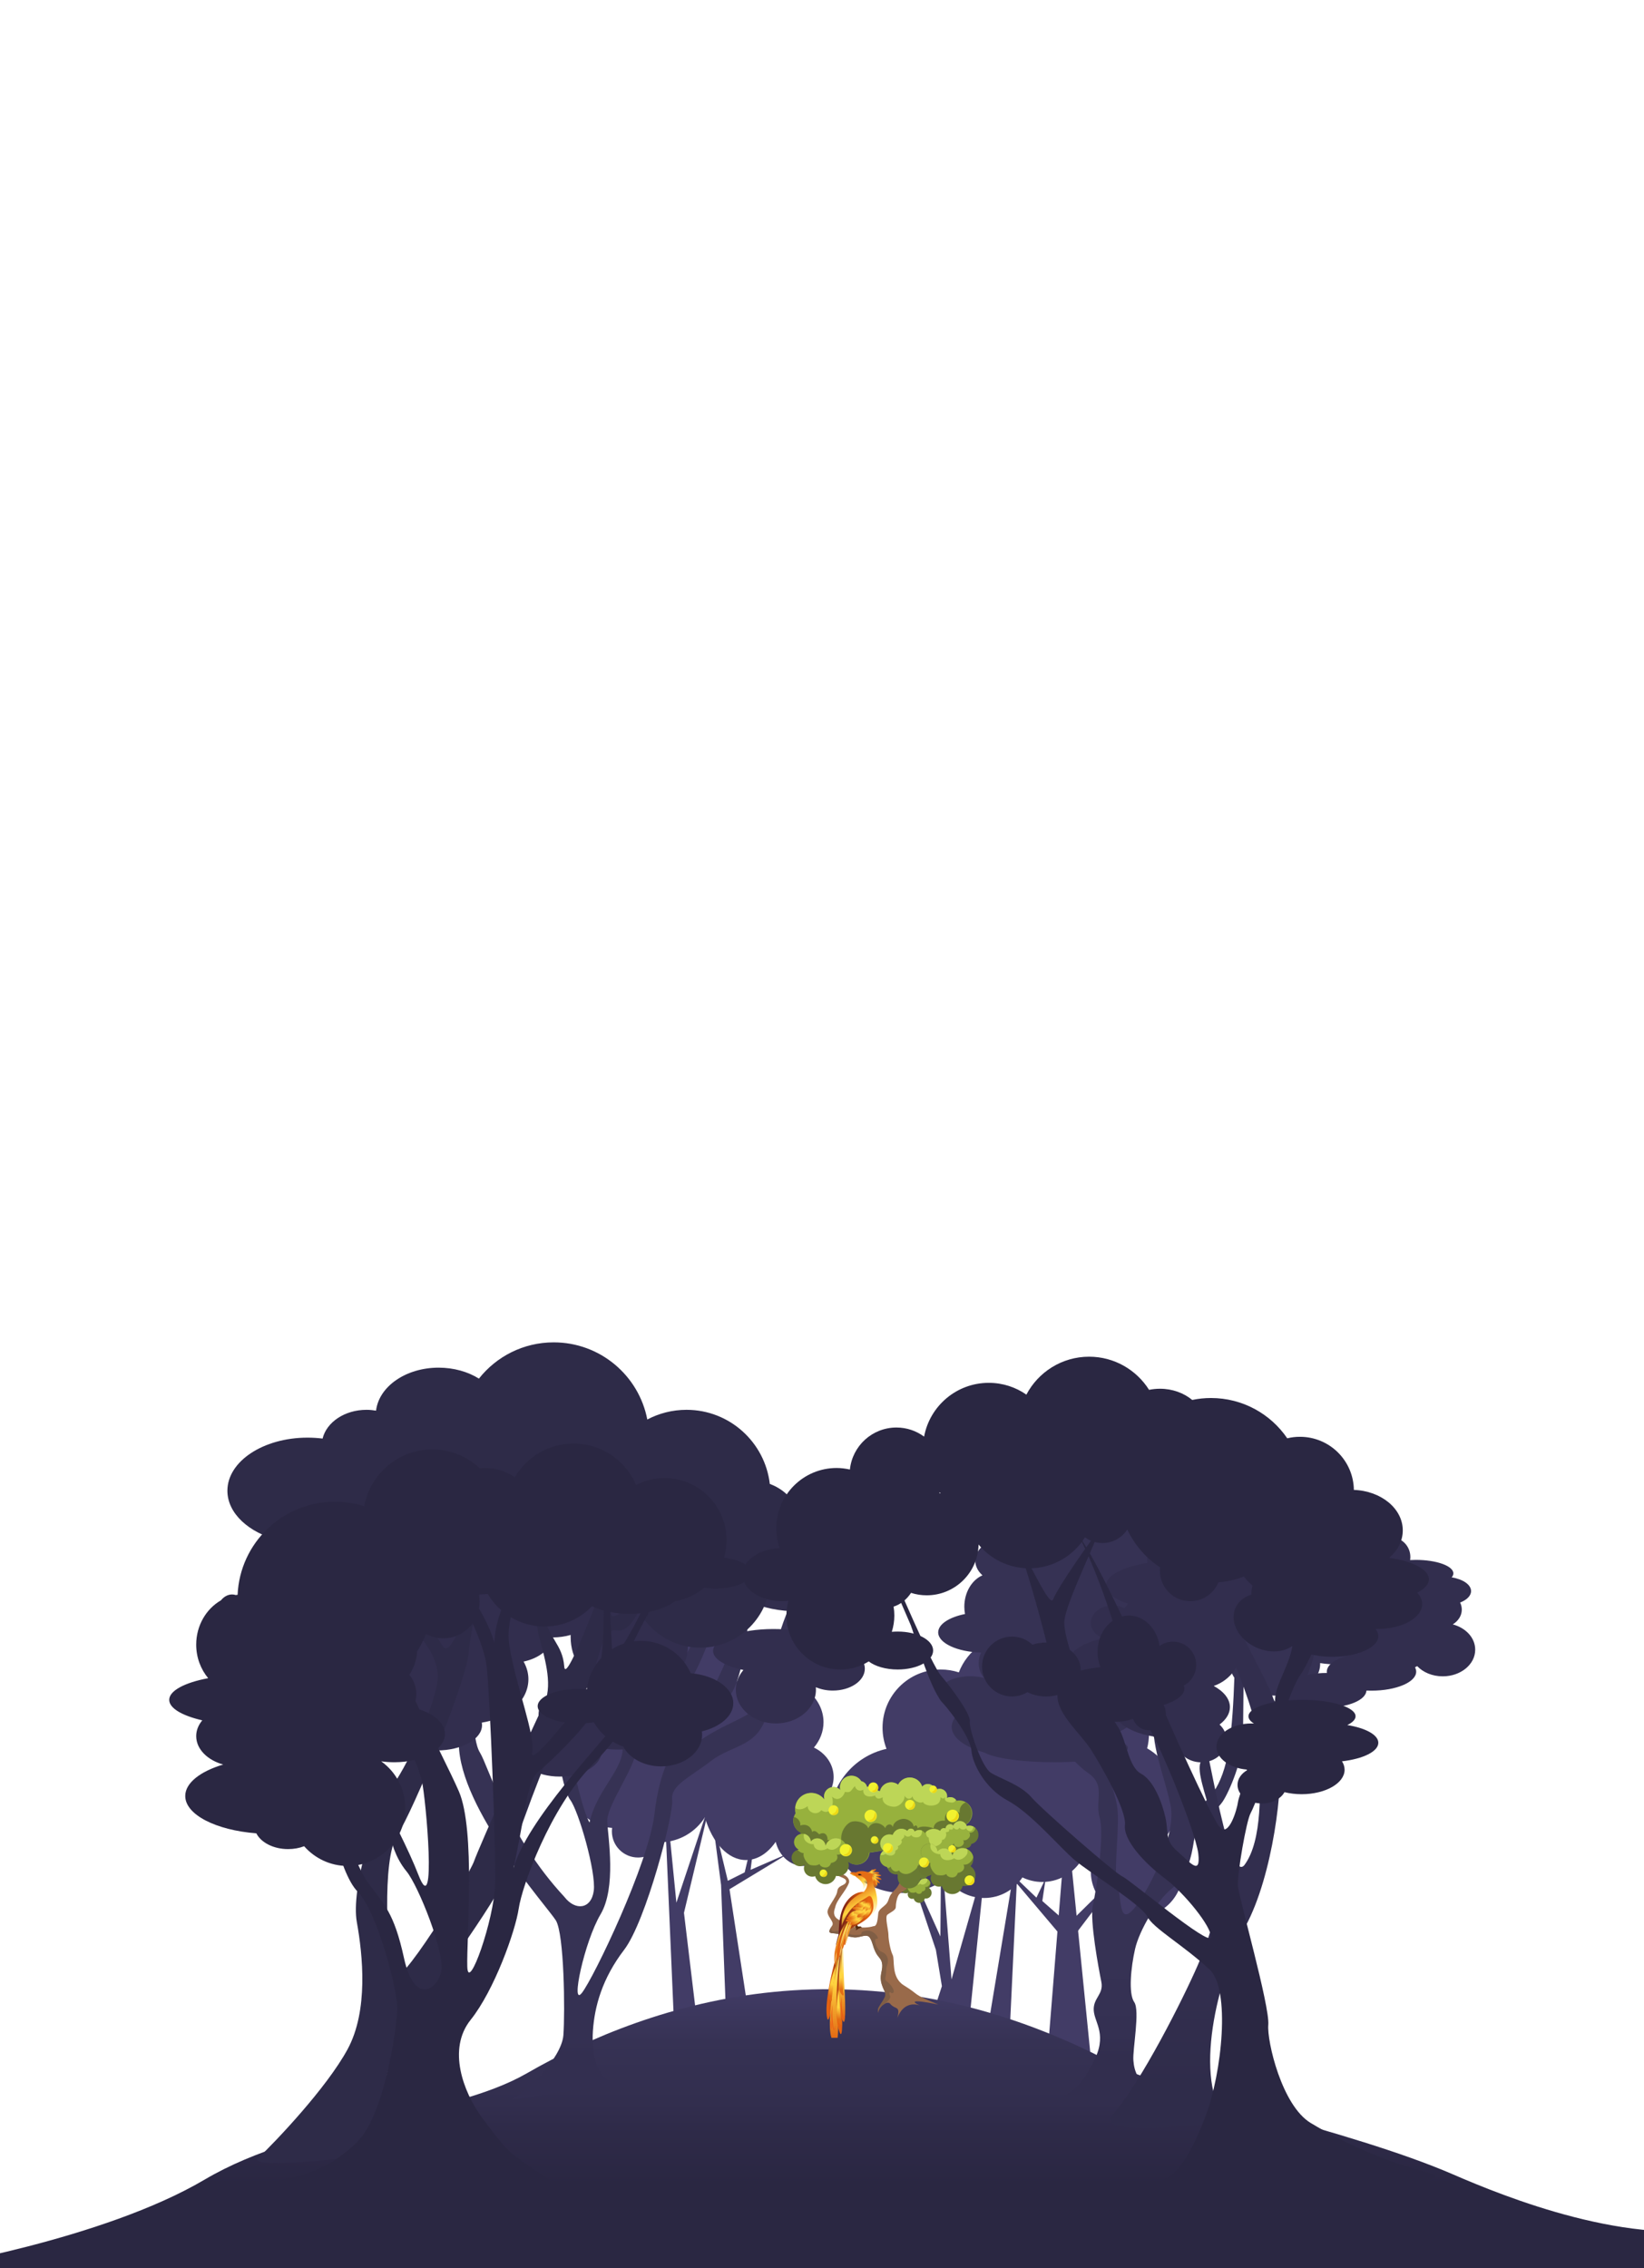 <?xml version="1.0" encoding="utf-8"?>
<!-- Generator: Adobe Illustrator 24.0.2, SVG Export Plug-In . SVG Version: 6.00 Build 0)  -->
<svg version="1.1" id="Layer_1" xmlns="http://www.w3.org/2000/svg" xmlns:xlink="http://www.w3.org/1999/xlink" x="0px" y="0px"
	 viewBox="0 0 1949.8 2690.1" style="enable-background:new 0 0 1949.8 2690.1;" xml:space="preserve">
<style type="text/css">
	.st0{fill:#423C66;}
	.st1{fill:url(#SVGID_1_);}
	.st2{fill:#687831;}
	.st3{fill:#97B13D;}
	.st4{fill:#BDD657;}
	.st5{fill:#996A4A;}
	.st6{fill:#697B33;}
	.st7{fill:#98B23E;}
	.st8{fill:#805E45;}
	.st9{fill:#F2F22F;}
	.st10{fill:#EDD815;}
	.st11{fill:#562B0E;}
	.st12{fill:url(#SVGID_2_);}
	.st13{fill:url(#SVGID_3_);}
	.st14{fill:url(#SVGID_4_);}
	.st15{fill:url(#SVGID_5_);}
	.st16{fill:url(#SVGID_6_);}
	.st17{fill:url(#SVGID_7_);}
	.st18{fill:url(#SVGID_8_);}
	.st19{fill:url(#SVGID_9_);}
	.st20{fill:url(#SVGID_10_);}
	.st21{fill:url(#SVGID_11_);}
	.st22{fill:url(#SVGID_12_);}
	.st23{fill:url(#SVGID_13_);}
	.st24{fill:url(#SVGID_14_);}
	.st25{fill:#171516;}
	.st26{fill:url(#SVGID_15_);}
	.st27{fill:url(#SVGID_16_);}
	.st28{fill:url(#SVGID_17_);}
	.st29{fill:url(#SVGID_18_);}
	.st30{fill:url(#SVGID_19_);}
	.st31{fill:url(#SVGID_20_);}
	.st32{fill:url(#SVGID_21_);}
	.st33{fill:url(#SVGID_22_);}
	.st34{fill:url(#SVGID_23_);}
	.st35{fill:url(#SVGID_24_);}
	.st36{fill:url(#SVGID_25_);}
	.st37{fill:url(#SVGID_26_);}
	.st38{fill:url(#SVGID_27_);}
	.st39{fill:url(#SVGID_28_);}
	.st40{fill:url(#SVGID_29_);}
	.st41{fill:url(#SVGID_30_);}
	.st42{fill:url(#SVGID_31_);}
	.st43{fill:url(#SVGID_32_);}
	.st44{fill:#F6DC85;}
	.st45{fill:url(#SVGID_33_);}
	.st46{fill:#EC5617;}
	.st47{fill:url(#SVGID_34_);}
	.st48{fill:url(#SVGID_35_);}
	.st49{fill:url(#SVGID_36_);}
	.st50{fill:url(#SVGID_37_);}
	.st51{fill:url(#SVGID_38_);}
	.st52{fill:#363254;}
	.st53{fill:url(#SVGID_39_);}
	.st54{fill:#322E4E;}
	.st55{fill:url(#SVGID_40_);}
	.st56{fill:#2E2B48;}
	.st57{fill:#2A2742;}
</style>
<g>
	<polygon class="st0" points="799.2,2395.7 786.2,2094.7 802.2,2256.7 844.2,2130.7 811.2,2268.7 826.2,2393.7 	"/>
	<polygon class="st0" points="861.2,2393.7 855.2,2235.7 844.2,2151.7 863.2,2230.7 883.2,2220.7 897.2,2161.7 890.2,2217.7 
		936.2,2197.7 865.2,2240.7 888.2,2390.7 	"/>
	<path class="st0" d="M969.5,2140.2c11.6-7.1,19.2-19.1,19.2-32.6c0-15.1-9.5-28.3-23.4-34.9c7.2-8.5,11.4-18.9,11.4-30.1
		c0-29-28.2-52.5-63-52.5c-14.3,0-27.4,4-38,10.6c-8-35.8-31.2-61.6-58.5-61.6c-28.6,0-52.6,28.2-59.5,66.4c-2.3-0.3-4.6-0.4-7-0.4
		c-25.4,0-46,16.6-46,37c0,8.4,3.5,16.1,9.3,22.4c-21.6,6.7-37.3,26.8-37.3,50.6c0,28,21.7,50.9,49.3,52.9c-0.2,1.4-0.3,2.7-0.3,4.1
		c0,17.1,13.9,31,31,31c12.5,0,23.3-7.4,28.2-18.1c21.5-0.9,40.3-12.5,51.1-29.6c8.7,30,27.3,50.7,48.8,50.7
		c13.5,0,25.8-8.1,35.2-21.6c4,16.5,17.1,28.6,32.8,28.6c18.8,0,34-17.5,34-39C986.7,2159.6,979.8,2146.9,969.5,2140.2z"/>
</g>
<g>
	<polygon class="st0" points="1293.3,2436.7 1265.1,2154.7 1243.1,2427.7 	"/>
	<polygon class="st0" points="1196.6,2428.7 1208.2,2184.7 1169,2420.7 	"/>
	<polygon class="st0" points="1128.5,2347.7 1116.2,2190.7 1115.3,2296.7 1087,2233.8 1087,2243.9 1110,2312.7 1117.1,2355.7 
		1100.4,2406.7 1148.8,2404.7 1169.1,2205.7 	"/>
	<polygon class="st0" points="1274.2,2295.7 1337.2,2212.7 1272.2,2276.7 	"/>
	<polygon class="st0" points="1258.2,2295.7 1181.2,2204.7 1229.2,2250.7 1240.2,2227.7 1236.2,2254.7 1261.2,2276.7 	"/>
	<circle class="st0" cx="1249.7" cy="2085.1" r="69"/>
	<path class="st0" d="M1383.3,2177.9c8.4-11.8,13.4-26.2,13.4-41.8c0-26.7-14.6-50.1-36.2-62.5c1.5-5.6,2.2-11.5,2.2-17.5
		c0-38.1-30.9-69-69-69c-8.8,0-17.2,1.7-25,4.7c-7.3-30.2-34.6-52.7-67-52.7c-29.5,0-54.6,18.5-64.5,44.4c-6.8-2.2-14-3.4-21.5-3.4
		c-38.1,0-69,30.9-69,69c0,8.8,1.7,17.3,4.7,25.1c-38.7,8.6-67.7,43.1-67.7,84.4c0,47.8,38.7,86.5,86.5,86.5
		c19.6,0,37.7-6.5,52.2-17.5c9.8,14.2,26.2,23.5,44.8,23.5c19,0,35.6-9.7,45.4-24.4c7.1,3.4,15.1,5.4,23.6,5.4
		c23.1,0,42.8-14.4,50.8-34.7c3,1.9,6.2,3.5,9.5,4.9c-1.8,5.4-2.8,11.2-2.8,17.2c0,30.1,24.4,54.5,54.5,54.5s54.5-24.4,54.5-54.5
		C1402.7,2202.9,1395.2,2187.9,1383.3,2177.9z"/>
</g>
<linearGradient id="SVGID_1_" gradientUnits="userSpaceOnUse" x1="1300.2" y1="-790.459" x2="1300.2" y2="-1121.266" gradientTransform="matrix(1 0 0 1 0 3480.552)">
	<stop  offset="0.296" style="stop-color:#2A2742"/>
	<stop  offset="0.481" style="stop-color:#2E2A48"/>
	<stop  offset="0.592" style="stop-color:#322E4E"/>
	<stop  offset="0.813" style="stop-color:#363254"/>
	<stop  offset="1" style="stop-color:#413B65"/>
</linearGradient>
<path class="st1" d="M624.7,2459.1c148.1-85.2,400.6-169.1,699-10c64.1,34.2,275.2,75.9,400,130c60,26,212,88,327,61
	c156.5-36.7,179-17,311,20c88.5,24.8,325,30,325,30h-2773c0,0,208-33.5,329-105C362.8,2514.2,532.5,2512.1,624.7,2459.1z"/>
<g>
	<g>
		<path class="st2" d="M1072.5,2235.2c0.3-0.1,0.6-0.2,0.9-0.2c-1.3-0.6-2.3-1.7-2.8-3.2c-0.9-2.8,0.7-5.8,3.5-6.6
			c2.8-0.9,5.8,0.7,6.6,3.5c0.1,0.4,0.2,0.7,0.2,1.1c0.6-0.8,1.5-1.4,2.5-1.7c2.8-0.9,5.8,0.7,6.6,3.5c0.1,0.3,0.2,0.6,0.2,1
			c0.6-2.1,2.3-3.8,4.5-4.5c3.6-1.1,7.4,0.9,8.5,4.5c0.7,2.4,0.1,4.9-1.5,6.6c1.3,0.8,2.4,2.1,2.9,3.8c1.1,3.6-0.9,7.4-4.5,8.5
			c-1.1,0.3-2.3,0.4-3.3,0.2c-0.5,2.3-2.2,4.2-4.6,4.9c-3.6,1.1-7.4-0.9-8.5-4.5c0-0.1,0-0.2-0.1-0.3c-0.1,0-0.2,0.1-0.2,0.1
			c-2.8,0.9-5.8-0.7-6.6-3.5c-0.4-1.3-0.3-2.6,0.3-3.8c-0.4,0.3-0.9,0.5-1.5,0.7c-2.8,0.9-5.8-0.7-6.6-3.5
			C1068.1,2239.1,1069.7,2236.1,1072.5,2235.2z"/>
		<path class="st3" d="M1073.4,2235c-1.3-0.6-2.3-1.7-2.8-3.2c-0.9-2.8,0.7-5.8,3.5-6.6c2.8-0.9,5.8,0.7,6.6,3.5
			c0.1,0.4,0.2,0.7,0.2,1.1c0.6-0.8,1.5-1.4,2.5-1.7c2.8-0.9,5.8,0.7,6.6,3.5c0.1,0.3,0.2,0.6,0.2,1c0.6-2.1,2.3-3.8,4.5-4.5
			c3.6-1.1,7.4,0.9,8.5,4.5c0.1,0.3,0.2,0.7,0.2,1c-0.9,2.7-3.6,5-6.2,4.5c1.2,2.3-0.1,4.8-3.6,5.3c-1.2,4.6-7.1,2.7-7.2,0.6
			c-1.8,1.1-3.4,1-5.6,0.7s-5.3-5.2-4.5-7.6c-1.2,0.2-2.6-0.7-3.9-1.9C1072.9,2235.1,1073.1,2235.1,1073.4,2235z"/>
		<path class="st4" d="M1080.8,2228.7c0.1,0.4,0.2,0.7,0.2,1.1c0.6-0.8,1.5-1.4,2.5-1.7c2.8-0.9,5.8,0.7,6.6,3.5
			c0.1,0.3,0.2,0.6,0.2,1c0.6-2.1,2.3-3.8,4.5-4.5c1.7-0.5,3.4-0.3,4.9,0.4c0.3,1,0.4,2.2-0.2,3.2c-1,1.9-4.7,5.2-8.2,2.5
			c-1.6,1.6-8.2,2.5-8.7-2.6c-1.4,0.4-7.3-1.2-6.1-6.5C1078.5,2225.4,1080.2,2226.8,1080.8,2228.7z"/>
	</g>
	<path class="st5" d="M1112.9,2377.5c-33-13.6-20.3-10.1-40.9-22.8c-15.6-9.6-10.4-30.6-13.3-36.1c-2.8-5.6-5-18.2-5-23.8
		s-4.4-21.2-1.3-23.8s10-5.3,10-9s1.3-12.9,4.6-15.9s14.9-8.9,11.1-12.6c-3.7-3.7-2.9-8.3-6-10.4c-3.1-2.1-9-10-2.5-14.7
		s13.7-5.3,16.3-2.2c2.6,3.1,5.4,5,5,2s1.3-3.5,4.6-3.8c1.7-0.1,3.5-1.1,4.9-2.3l-5-2.5c-0.6,0.3-1.4,0.6-2.5,0.7
		c-4.5,0.6-7.8,0.8-12.3,0.5s-9.3-2.7-11.9-1.2c-1.2,0.7-3.4,2.1-5.6,3.9c-0.4,0.5-0.9,0.9-1.4,1.3c-0.4,0.3-0.8,0.6-1.2,0.9
		c0.1,0,0.2,0,0.2-0.1c-1.6,1.5-2.8,3.2-3.2,4.7c-1.1,4.1,12.3,17.9,10.7,20.3c-1.7,2.4-1.7,5.8-8,12s-5.2,9.2-7.9,13.9
		c-2.8,4.7-9.9,7.2-10.6,12.4s-0.9,16.1-5.7,15.6c-11.4,3.8-33.5,0.3-34.4-3.4c-1-3.7-17-3.4-11.1-18.7c1.8-9.4,12.4-18.9,16.3-29.1
		c0.8-2.1,0.3-5.7-4-8.6c-4.9-3.3-11.3,0.5-10.8-6.2s1.6-5.2-1.9-11.1c-3.6-5.9-9.9-6.2-7.3-1.2s4.3,6.3,4.7,12.1s2.5,4.4,6.6,6.5
		s10.8,3.4,9.2,7.7s-9.5,3.2-10.3,10.7c-0.9,7.5-12.7,19.3-11.5,25.4c1.2,6.1,7.7,10.7,5.7,14.8s-6.8,9.2,0.4,9.5s19.9,4.7,26.3,5
		c6.3,0.3,14.5-5,17.9,0.4s3.2,9.5,6.6,16.7s7.7,7.9,8.1,15.6c0.4,7.6-3.8,12.5-0.6,22.9c3.2,10.4,7,10.1,1.8,18.7
		c-4.3,7.1-7.6,10.3-5.9,15.3c-0.6-6.3,10.2-15.6,14-10.9c6,7.4,12.5,1.5,8.4,16.8c10-25.3,30.9-12.6,26.6-14.8
		C1069.4,2368.2,1112.9,2377.5,1112.9,2377.5z"/>
	<g>
		<path class="st3" d="M940.8,2159.5c0-3.3,1-6.3,2.7-8.8c-0.4-1.6-0.6-3.2-0.6-4.9c0-10.7,8.6-19.3,19.3-19.3
			c6.3,0,12,3.1,15.5,7.8l0.2-0.1c-0.4-1.1-0.6-2.3-0.6-3.5c0-6.2,5-11.2,11.2-11.2c3.2,0,6,1.3,8.1,3.4c-0.2-1-0.4-2-0.4-3.1
			c0-7.6,6.1-13.7,13.7-13.7c4.9,0,9.2,2.6,11.6,6.5c3.4,0.7,6.1,3.4,6.8,6.8c1.2-0.4,2.4-0.6,3.7-0.6c3.9,0,7.3,2,9.3,5l2.3,0.6
			c1.4-6,6.8-10.5,13.3-10.5c3.1,0,6,1.1,8.3,2.8c2.5-5,7.8-8.5,13.8-8.5c6.9,0,12.8,4.5,14.7,10.8c1.6-1.9,4-3.1,6.7-3.1
			c4.4,0,8,3.2,8.7,7.5c1.5-1.2,3.3-1.8,5.4-1.8c4.8,0,8.8,3.9,8.8,8.8c0,0.7-0.1,1.4-0.3,2.1c1.2-0.7,2.6-1,4.1-1
			c3.2,0,5.9,1.7,7.5,4.2c1-0.2,2-0.3,3.1-0.3c8.5,0,15.4,6.9,15.4,15.4s-6.9,15.4-15.4,15.4c-3.6,0-6.9-1.2-9.5-3.3
			c0,0.2,0,0.3,0,0.5c0,7.6-6.1,13.7-13.7,13.7c-1.5,0-2.9-0.2-4.2-0.7l-10.9,10.5l-68.1,10.4c-0.6,7.9-7.3,14.2-15.4,14.2
			c-5.5,0-10.3-2.9-13-7.2c-3.5,5.2-9.4,8.6-16.1,8.6c-10.7,0-19.3-8.6-19.3-19.3c0-0.1,0-0.3,0-0.4c-9.8-0.9-17.5-9.1-17.5-19.2
			c0-0.1,0-0.2,0-0.3C944.6,2171.1,940.8,2165.7,940.8,2159.5z"/>
		<path class="st4" d="M962.2,2126.5c6.3,0,12,3.1,15.5,7.8l0.2-0.1c-0.4-1.1-0.6-2.3-0.6-3.5c0-6.2,5-11.2,11.2-11.2
			c3.2,0,6,1.3,8.1,3.4c-0.2-1-0.4-2-0.4-3.1c0-7.6,6.1-13.7,13.7-13.7c4.9,0,9.2,2.6,11.6,6.5c3.4,0.7,6.1,3.4,6.8,6.8
			c1.2-0.4,2.4-0.6,3.7-0.6c3.9,0,7.3,2,9.3,5l2.3,0.6c1.4-6,6.8-10.5,13.3-10.5c3.1,0,6,1.1,8.3,2.8c2.5-5,7.8-8.5,13.8-8.5
			c6.9,0,12.8,4.5,14.7,10.8c1.6-1.9,4-3.1,6.7-3.1c4.4,0,8,3.2,8.7,7.5c1.5-1.2,3.3-1.8,5.4-1.8c4.8,0,8.8,3.9,8.8,8.8
			c0,0.7-0.1,1.4-0.3,2.1c1.2-0.7,2.6-1,4.1-1c2.6,0,4.9,1.2,6.5,3c-0.5,2-1.9,3.7-5.5,3.4c-7-0.7-8.4-2.8-7-7
			c-1.4,2.8-2.8,2.8-5.6,0.7c0,6.3-3.5,9.1-9.1,9.8s-10.5-1.4-11.9-4.2c-3.5,2.8-13.3-2.8-11.9-7c-3.5,5.6-8.4,2.8-9.8-0.7
			c0.7,6.3-5.6,12.6-11.2,13.3s-16.1-2.8-14.7-11.2c-5.6,3.5-8.4,0.7-9.1-2.1c-4.2,2.1-14.7,2.8-14-7c-3.5,2.8-9.1,0.7-9.8-4.2
			c-4.9,4.9-4.2,8.4-11.9,7c-2.1,6.3-8.4,11.9-15.4,5.6c3.5,10.5-2.8,23.1-12.6,16.1c-6.3,7.7-16.8,1.4-16.1-4.9
			c-2.8,2.3-9.3,5.9-14.7,2.4C943.7,2134.4,952.1,2126.5,962.2,2126.5z"/>
		<path class="st2" d="M940.8,2159.5c0-1.5,0.2-3,0.6-4.4c4.3,0.3,8.4,5.2,7.8,10c8.4-2.8,13.3,2.8,14,7.7c2.8-2.8,5.6,0,8.4,2.8
			c7-4.2,10.5,2.1,9.8,7c3.5-0.7,5.6-0.7,7.7,7c2.8-2.8,5.6-4.2,10.5,0c-5.6-13.3,2.1-24.5,8.4-28.1c6.3-3.5,19.6,0,21.7,7
			c5.6-11.2,18.2-4.9,20.3,0c0-3.5,6.3-7.7,9.1-1.4c0-5.6,6.3-9.1,11.2-9.8c4.9-0.7,12.6,2.8,13.3,9.1c1.4-0.7,3.5-3.5,4.9,2.1
			c3.5-3.5,13.3-2.1,18.9,0c0-7,7.7-9.8,13.3-9.1c-1.4-14.7,14-12.6,17.5-9.1c-0.8-6.9,2.9-10.6,7.1-12.7c4.4,2.7,7.3,7.6,7.3,13.1
			c0,8.5-6.9,15.4-15.4,15.4c-3.6,0-6.9-1.2-9.5-3.3c0,0.2,0,0.3,0,0.5c0,7.6-6.1,13.7-13.7,13.7c-1.5,0-2.9-0.2-4.2-0.7l-10.9,10.5
			l-68.1,10.4c-0.6,7.9-7.3,14.2-15.4,14.2c-5.5,0-10.3-2.9-13-7.2c-3.5,5.2-9.4,8.6-16.1,8.6c-10.7,0-19.3-8.6-19.3-19.3
			c0-0.1,0-0.3,0-0.4c-9.8-0.9-17.5-9.1-17.5-19.2c0-0.1,0-0.2,0-0.3C944.6,2171.1,940.8,2165.7,940.8,2159.5z"/>
	</g>
	<g>
		<path class="st6" d="M1147.5,2165.6c-0.3,0.1-0.6,0.2-0.9,0.2c-1.3-4.1-5.6-6.7-9.9-5.7c-2.8,0.6-5,2.6-6.1,5.1
			c-1.2-1.3-3.1-1.9-4.9-1.5c-2.4,0.5-4.1,2.6-4.2,5c-0.9-0.5-1.9-0.6-3-0.4c-1.7,0.4-3,1.7-3.4,3.3c-3-2-6.7-2.9-10.6-2.1
			c-3.1,0.7-5.7,2.3-7.5,4.6c-1.9-2.7-5.3-4.2-8.8-3.4c-1.3,0.3-2.5,0.9-3.6,1.7l0,0c-0.5-2.4-2.9-3.9-5.3-3.4
			c-1.5,0.3-2.7,1.4-3.2,2.7c-2.5-2.1-5.9-3.1-9.4-2.4c-3.9,0.8-6.8,3.7-8,7.2c-1.9-0.7-4.1-0.9-6.2-0.5c-5.9,1.3-9.6,7.1-8.3,13
			c0.5,2.4,1.8,4.5,3.6,6c-3.3,2.5-5,6.7-4.1,11s4.4,7.5,8.5,8.4c0,0,0,0,0,0.1c1.3,5.8,7,9.6,12.8,8.4c-0.5,1.9-0.5,4-0.1,6.1
			c1.6,7.3,8.8,12,16.1,10.4c5.6-1.2,9.6-5.7,10.5-11c1.2,0.3,2.5,0.3,3.7,0c3.7-0.8,6.4-4,6.7-7.6c1.8,1.2,4.1,1.6,6.4,1.1
			c3.4-0.7,5.9-3.4,6.5-6.6c2.3,0.9,4.9,1.1,7.5,0.5c4.4-0.9,7.8-3.9,9.5-7.7c0.6,0,1.2-0.1,1.8-0.2c3.9-0.9,6.6-4.3,6.7-8.1
			c3.6-1.1,6.1-4.4,6.1-8.1c0.5,0,0.9,0,1.4-0.1c2.3-0.5,3.9-2.4,4.1-4.5l0,0c5.9-1.3,9.6-7.1,8.3-13
			C1159.2,2168.1,1153.3,2164.3,1147.5,2165.6z"/>
		<path class="st7" d="M1147.5,2165.6c-0.3,0.1-0.6,0.2-0.9,0.2c-1.3-4.1-5.6-6.7-9.9-5.7c-2.8,0.6-5,2.6-6.1,5.1
			c-1.2-1.3-3.1-1.9-4.9-1.5c-2.4,0.5-4.1,2.6-4.2,5c-0.9-0.5-1.9-0.6-3-0.4c-1.7,0.4-3,1.7-3.4,3.3c-3-2-6.7-2.9-10.6-2.1
			c-3.1,0.7-5.7,2.3-7.5,4.6c-1.9-2.7-5.3-4.2-8.8-3.4c-1.3,0.3-2.5,0.9-3.6,1.7l0,0c-0.5-2.4-2.9-3.9-5.3-3.4
			c-1.5,0.3-2.7,1.4-3.2,2.7c-2.5-2.1-5.9-3.1-9.4-2.4c-3.9,0.8-6.8,3.7-8,7.2c-1.9-0.7-4.1-0.9-6.2-0.5c-5.9,1.3-9.6,7.1-8.3,13
			c0.5,2.4,1.8,4.5,3.6,6c-3.3,2.5-5,6.7-4.1,11s4.4,7.5,8.5,8.4c0,0,0,0,0,0.1c0.1,0.4,0.2,0.7,0.3,1.1c1.6-0.1,3-0.6,3.8-1.7
			c0.6,2.9,4.2,8.1,10,4.5c1.2,2.8,7.5,6.8,14.9,2.2s6.9-6.9,7.3-8.2c2.8,1.8,9.1-2.6,6.2-7.4c4.2-0.3,5.9-0.7,5-4.7
			c3.2,6.5,10.3,8.6,14.7,6.5c4.4-2.2,9.5-6.3,7-12.4c4-0.9,6-3.1,4.8-5.9c2.6,0.7,3.4,1.7,4.9-2.3c1.2,8.2,15.3,3.9,11.3-3.7
			c4.5,1.4,10.4-4.7,7.1-8.8c3.1,0.3,6.7-1.1,7.2-5.8C1154.2,2165.8,1150.8,2164.9,1147.5,2165.6z"/>
		<path class="st4" d="M1093.4,2171.1c-1.6-0.7-3.3-0.9-5.1-0.5c-1.3,0.3-2.5,0.9-3.6,1.7l0,0c-0.5-2.4-2.9-3.9-5.3-3.4
			c-1.5,0.3-2.7,1.4-3.2,2.7c-2.5-2.1-5.9-3.1-9.4-2.4c-3.9,0.8-6.8,3.7-8,7.2c-1.9-0.7-4.1-0.9-6.2-0.5c-5.9,1.3-9.6,7.1-8.3,13
			c0.5,2.4,1.8,4.5,3.6,6c-1.8,1.3-3.1,3.1-3.8,5.2c1.8,0.4,4,0.2,6-1.3c3.6,2.8,12.2,3.4,11.8-3.8c3.8-2,3.5-3.2,3-5.5
			c2.3-0.5,6.3-4.4,3.9-6.9c2.4-2.9,4.7-3.4,3.4-6.8c2.5,3.1,6.2,3.5,8.6,0.6C1082.1,2180.1,1094.5,2181.9,1093.4,2171.1z"/>
		<path class="st4" d="M1147.5,2165.6c-0.3,0.1-0.6,0.2-0.9,0.2c-1.3-4.1-5.6-6.7-9.9-5.7c-2.8,0.6-5,2.6-6.1,5.1
			c-1.2-1.3-3.1-1.9-4.9-1.5c-2.4,0.5-4.1,2.6-4.2,5c-0.9-0.5-1.9-0.6-3-0.4c-1.7,0.4-3,1.7-3.4,3.3c-3-2-6.7-2.9-10.6-2.1
			c-2.4,0.5-4.6,1.7-6.3,3.3c0.1,3,0.6,6,3.3,6.7c0.2,6.6,3.1,11.4,7.7,10.4s8.7-4.3,8-7.8c4.3,0.3,6.1-6.5,4.5-8.5
			c0.3-1.3,4.9,0.2,4-3.9c3.1,0.5,4.4,0.9,4.9-2.3c1.7,2.1,5.2,4.3,7.3,0.2c1.1,2.2,5.6,3.6,8,0.7c0.7,3.2,7.6,6.5,8.6-1.9
			C1152.4,2165.4,1149.9,2165.1,1147.5,2165.6z"/>
	</g>
	<g>
		<path class="st2" d="M945.7,2194.1c0.6-0.2,1.1-0.3,1.7-0.4c-2.4-1.2-4.3-3.3-5.2-6c-1.6-5.2,1.3-10.8,6.6-12.4
			c5.3-1.6,10.8,1.3,12.4,6.6c0.2,0.7,0.3,1.4,0.4,2.1c1.2-1.4,2.8-2.6,4.7-3.2c5.2-1.6,10.8,1.3,12.4,6.6c0.2,0.6,0.3,1.2,0.4,1.8
			c1.2-3.9,4.2-7.2,8.5-8.5c6.7-2.1,13.9,1.7,16,8.4c1.4,4.5,0.1,9.2-2.9,12.5c2.5,1.6,4.5,4,5.4,7c2.1,6.7-1.7,13.9-8.4,16
			c-2.1,0.6-4.2,0.7-6.2,0.3c-1,4.2-4.2,7.8-8.6,9.2c-6.7,2.1-13.9-1.7-16-8.4c0-0.2-0.1-0.3-0.1-0.5c-0.2,0.1-0.3,0.1-0.5,0.2
			c-5.2,1.6-10.8-1.3-12.4-6.6c-0.8-2.4-0.5-4.9,0.5-7.1c-0.8,0.6-1.7,1-2.7,1.3c-5.2,1.6-10.8-1.3-12.4-6.6
			C937.5,2201.3,940.5,2195.8,945.7,2194.1z"/>
		<path class="st3" d="M947.4,2193.8c-2.4-1.2-4.3-3.3-5.2-6c-1.6-5.2,1.3-10.8,6.6-12.4c5.3-1.6,10.8,1.3,12.4,6.6
			c0.2,0.7,0.3,1.4,0.4,2.1c1.2-1.4,2.8-2.6,4.7-3.2c5.2-1.6,10.8,1.3,12.4,6.6c0.2,0.6,0.3,1.2,0.4,1.8c1.2-3.9,4.2-7.2,8.5-8.5
			c6.7-2.1,13.9,1.7,16,8.4c0.2,0.7,0.3,1.3,0.4,2c-1.7,5.2-6.8,9.5-11.6,8.4c2.3,4.2-0.2,9-6.8,10c-2.3,8.6-13.3,5.1-13.5,1.2
			c-3.3,2-6.3,2-10.5,1.3s-10-9.8-8.4-14.3c-2.2,0.3-4.9-1.4-7.4-3.7C946.4,2193.9,946.9,2193.8,947.4,2193.8z"/>
		<path class="st4" d="M961.3,2181.9c0.2,0.7,0.3,1.4,0.4,2.1c1.2-1.4,2.8-2.6,4.7-3.2c5.2-1.6,10.8,1.3,12.4,6.6
			c0.2,0.6,0.3,1.2,0.4,1.8c1.2-3.9,4.2-7.2,8.5-8.5c3.2-1,6.5-0.6,9.3,0.7c0.5,2,0.7,4.1-0.3,5.9c-1.9,3.6-8.9,9.7-15.4,4.8
			c-3.1,2.9-15.4,4.8-16.4-4.9c-2.6,0.8-13.7-2.2-11.4-12.2C957,2175.7,960.1,2178.2,961.3,2181.9z"/>
	</g>
	<g>
		<path class="st2" d="M1096,2205.9c0.6-0.2,1.1-0.3,1.7-0.4c-2.4-1.2-4.3-3.3-5.2-6c-1.6-5.2,1.3-10.8,6.6-12.4
			c5.2-1.6,10.8,1.3,12.4,6.6c0.2,0.7,0.3,1.4,0.4,2.1c1.2-1.4,2.8-2.6,4.7-3.2c5.2-1.6,10.8,1.3,12.4,6.6c0.2,0.6,0.3,1.2,0.4,1.8
			c1.2-3.9,4.2-7.2,8.5-8.5c6.7-2.1,13.9,1.7,16,8.4c1.4,4.5,0.1,9.2-2.9,12.5c2.5,1.6,4.5,4,5.4,7c2.1,6.7-1.7,13.9-8.4,16
			c-2.1,0.6-4.2,0.7-6.2,0.3c-1,4.2-4.2,7.8-8.6,9.2c-6.7,2.1-13.9-1.7-16-8.4c0-0.2-0.1-0.3-0.1-0.5c-0.2,0.1-0.3,0.1-0.5,0.2
			c-5.2,1.6-10.8-1.3-12.4-6.6c-0.8-2.4-0.5-4.9,0.5-7.1c-0.8,0.6-1.7,1-2.7,1.3c-5.2,1.6-10.8-1.3-12.4-6.6
			C1087.8,2213.1,1090.7,2207.5,1096,2205.9z"/>
		<path class="st3" d="M1097.7,2205.6c-2.4-1.2-4.3-3.3-5.2-6c-1.6-5.2,1.3-10.8,6.6-12.4c5.2-1.6,10.8,1.3,12.4,6.6
			c0.2,0.7,0.3,1.4,0.4,2.1c1.2-1.4,2.8-2.6,4.7-3.2c5.2-1.6,10.8,1.3,12.4,6.6c0.2,0.6,0.3,1.2,0.4,1.8c1.2-3.9,4.2-7.2,8.5-8.5
			c6.7-2.1,13.9,1.7,16,8.4c0.2,0.7,0.3,1.3,0.4,2c-1.7,5.2-6.8,9.5-11.6,8.4c2.3,4.2-0.2,9-6.8,10c-2.3,8.6-13.3,5.1-13.5,1.2
			c-3.3,2-6.3,2-10.5,1.3s-10-9.8-8.4-14.3c-2.2,0.3-4.9-1.4-7.4-3.7C1096.7,2205.7,1097.2,2205.6,1097.7,2205.6z"/>
		<path class="st4" d="M1111.5,2193.7c0.2,0.7,0.3,1.4,0.4,2.1c1.2-1.4,2.8-2.6,4.7-3.2c5.2-1.6,10.8,1.3,12.4,6.6
			c0.2,0.6,0.3,1.2,0.4,1.8c1.2-3.9,4.2-7.2,8.5-8.5c3.2-1,6.5-0.6,9.3,0.7c0.5,2,0.7,4.1-0.3,5.9c-1.9,3.6-8.9,9.7-15.4,4.8
			c-3.1,2.9-15.4,4.8-16.4-4.9c-2.6,0.8-13.7-2.2-11.4-12.2C1107.3,2187.4,1110.4,2190,1111.5,2193.7z"/>
	</g>
	<path class="st8" d="M987,2283.4c-2,4.1-6.8,9.2,0.4,9.5c7.3,0.3,19.9,4.7,26.3,5c6.3,0.3,14.5-5,17.9,0.4s3.2,9.5,6.6,16.7
		s7.7,7.9,8.1,15.6c0.4,7.6-3.8,12.5-0.6,22.9c3.2,10.4,7,10.1,1.8,18.7c-4.3,7.1-7.6,9.7-5.9,14.7c0,0,0-5.9,5.3-8.8
		c3.3-1.8,10.4-7.7,8.7-11s-0.7-5.4,1-3.7s6.2,0.1,0.8-7.6c-5.4-7.7-8.4-5-7.2-11c1.9-9.1-0.2-7.8,2.2-14.8c2-5.7,0.2-12.4-6.8-15.1
		c-6.5-2.4-10.2-16.7-5.8-15.4c4.4,1.3-2.8-11.4-12.9-9.6s0,5-11.7,5.1c-11.8,0.1-12.3-6.5-17.7-5.7s-9.9,2.3-11.3-0.1
		C984.9,2286.8,987,2283.4,987,2283.4z"/>
	<g>
		<circle class="st9" cx="1032.6" cy="2153.7" r="7.3"/>
		<g>
			<path class="st10" d="M1037.3,2149.7c0.6,0.4,1.2,1,1.5,1.7s0.5,1.5,0.5,2.2c0.1,1.5-0.4,3.1-1.4,4.4s-2.5,2.3-4.2,2.4
				c-1.6,0.2-3.1-0.4-4.2-1.2c1.4-0.3,2.7-0.6,3.7-1c1-0.5,1.7-1.1,2.3-1.9c0.6-0.8,1.1-1.8,1.4-2.9
				C1037.2,2152.2,1037.5,2151.1,1037.3,2149.7z"/>
		</g>
	</g>
	<g>
		<circle class="st9" cx="1003.2" cy="2194.4" r="7.3"/>
		<g>
			<path class="st10" d="M1007.8,2190.3c0.6,0.4,1.2,1,1.5,1.7s0.5,1.5,0.5,2.2c0.1,1.5-0.4,3.1-1.4,4.4s-2.5,2.3-4.2,2.4
				c-1.6,0.2-3.1-0.4-4.2-1.2c1.4-0.3,2.7-0.6,3.7-1c1-0.5,1.7-1.1,2.3-1.9c0.6-0.8,1.1-1.8,1.4-2.9S1008,2191.8,1007.8,2190.3z"/>
		</g>
	</g>
	<g>
		<circle class="st9" cx="1053.1" cy="2191.9" r="5.9"/>
		<g>
			<path class="st10" d="M1057.1,2188.9c0.6,0.2,1,0.7,1.3,1.3s0.4,1.2,0.5,1.8c0.1,1.2-0.2,2.5-1,3.6s-2.1,1.9-3.4,2
				s-2.5-0.4-3.4-1.2c1.2-0.4,2.1-0.7,2.8-1.1c0.7-0.4,1.2-0.9,1.6-1.5s0.8-1.3,1.1-2.1S1057.2,2190.1,1057.1,2188.9z"/>
		</g>
	</g>
	<g>
		<circle class="st9" cx="1095.8" cy="2208.9" r="5.9"/>
		<g>
			<path class="st10" d="M1099.9,2205.9c0.6,0.2,1,0.7,1.3,1.3s0.4,1.2,0.5,1.8c0.1,1.2-0.2,2.5-1,3.6s-2.1,1.9-3.4,2
				s-2.5-0.4-3.4-1.2c1.2-0.4,2.1-0.7,2.8-1.1c0.7-0.4,1.2-0.9,1.6-1.5s0.8-1.3,1.1-2.1C1099.6,2207.9,1099.9,2207.1,1099.9,2205.9z
				"/>
		</g>
	</g>
	<g>
		<circle class="st9" cx="1079.3" cy="2140.6" r="5.9"/>
		<g>
			<path class="st10" d="M1083.4,2137.5c0.6,0.2,1,0.7,1.3,1.3s0.4,1.2,0.5,1.8c0.1,1.2-0.2,2.5-1,3.6s-2.1,1.9-3.4,2
				s-2.5-0.4-3.4-1.2c1.2-0.4,2.1-0.7,2.8-1.1c0.7-0.4,1.2-0.9,1.6-1.5s0.8-1.3,1.1-2.1C1083.1,2139.6,1083.4,2138.7,1083.4,2137.5z
				"/>
		</g>
	</g>
	<g>
		<circle class="st9" cx="1106.7" cy="2122.1" r="4.4"/>
		<g>
			<path class="st10" d="M1109.7,2119.8c0.5,0.1,0.9,0.5,1.1,0.9c0.3,0.4,0.4,0.9,0.5,1.4c0.1,1-0.1,2-0.8,2.9
				c-0.6,0.9-1.7,1.5-2.8,1.5c-1.1,0-2-0.4-2.6-1.2c0.9-0.4,1.5-0.7,2-1.1c0.4-0.3,0.7-0.7,1-1c0.3-0.4,0.6-0.8,0.8-1.4
				C1109.3,2121.3,1109.6,2120.8,1109.7,2119.8z"/>
		</g>
	</g>
	<g>
		<circle class="st9" cx="1037.2" cy="2182.2" r="4.4"/>
		<g>
			<path class="st10" d="M1040.2,2179.9c0.5,0.1,0.9,0.5,1.1,0.9c0.3,0.4,0.4,0.9,0.5,1.4c0.1,1-0.1,2-0.8,2.9
				c-0.6,0.9-1.7,1.5-2.8,1.5c-1.1,0-2-0.4-2.6-1.2c0.9-0.4,1.5-0.7,2-1.1c0.4-0.3,0.7-0.7,1-1c0.3-0.4,0.6-0.8,0.8-1.4
				C1039.7,2181.4,1040.1,2180.9,1040.2,2179.9z"/>
		</g>
	</g>
	<g>
		<circle class="st9" cx="1129.1" cy="2192.8" r="4.4"/>
		<g>
			<path class="st10" d="M1132.1,2190.5c0.5,0.1,0.9,0.5,1.1,0.9c0.3,0.4,0.4,0.9,0.5,1.4c0.1,1-0.1,2-0.8,2.9
				c-0.6,0.9-1.7,1.5-2.8,1.5c-1.1,0-2-0.4-2.6-1.2c0.9-0.4,1.5-0.7,2-1.1c0.4-0.3,0.7-0.7,1-1c0.3-0.4,0.6-0.8,0.8-1.4
				C1131.7,2192.1,1132,2191.5,1132.1,2190.5z"/>
		</g>
	</g>
	<g>
		<circle class="st9" cx="988.6" cy="2147" r="5.9"/>
		<g>
			<path class="st10" d="M992.6,2144c0.6,0.2,1,0.7,1.3,1.3s0.4,1.2,0.5,1.8c0.1,1.2-0.2,2.5-1,3.6s-2.1,1.9-3.4,2
				c-1.3,0.1-2.5-0.4-3.4-1.2c1.2-0.4,2.1-0.7,2.8-1.1c0.7-0.4,1.2-0.9,1.6-1.5c0.4-0.6,0.8-1.3,1.1-2.1
				C992.4,2146,992.7,2145.2,992.6,2144z"/>
		</g>
	</g>
	<g>
		<circle class="st9" cx="1035.7" cy="2119.9" r="5.9"/>
		<g>
			<path class="st10" d="M1039.8,2116.9c0.6,0.2,1,0.7,1.3,1.3s0.4,1.2,0.5,1.8c0.1,1.2-0.2,2.5-1,3.6s-2.1,1.9-3.4,2
				s-2.5-0.4-3.4-1.2c1.2-0.4,2.1-0.7,2.8-1.1c0.7-0.4,1.2-0.9,1.6-1.5s0.8-1.3,1.1-2.1C1039.5,2118.9,1039.8,2118.1,1039.8,2116.9z
				"/>
		</g>
	</g>
	<g>
		<circle class="st9" cx="1129.9" cy="2153.7" r="7.4"/>
		<g>
			<path class="st10" d="M1134.6,2149.2c0.6,0.4,1.1,1,1.4,1.7s0.5,1.5,0.5,2.2c0.1,1.5-0.3,3.1-1.2,4.5c-0.9,1.4-2.4,2.4-4,2.6
				s-3.1-0.3-4.3-1.2c1.4-0.3,2.6-0.6,3.6-1.1c0.9-0.5,1.6-1.2,2.2-2c0.6-0.9,1-1.9,1.4-3
				C1134.5,2151.8,1134.8,2150.6,1134.6,2149.2z"/>
		</g>
	</g>
	<g>
		<circle class="st9" cx="1149.9" cy="2230.2" r="5.9"/>
		<g>
			<path class="st10" d="M1153.8,2227.2c0.6,0.2,1.1,0.8,1.3,1.3c0.3,0.6,0.4,1.2,0.5,1.9c0,1.3-0.4,2.7-1.3,3.7
				c-0.9,1.1-2.3,1.7-3.6,1.8c-1.3,0.1-2.5-0.4-3.4-1.2c1.2-0.4,2.2-0.6,2.9-1.1c0.8-0.4,1.3-0.9,1.8-1.4c0.5-0.6,0.9-1.3,1.3-2.1
				C1153.6,2229.3,1154,2228.4,1153.8,2227.2z"/>
		</g>
	</g>
	<g>
		<g>
			<circle class="st9" cx="976.5" cy="2221.7" r="4.4"/>
			<g>
				<path class="st10" d="M979.5,2219.4c0.5,0.1,0.9,0.5,1.1,0.9c0.3,0.4,0.4,0.9,0.5,1.4c0.1,1-0.1,2-0.8,2.9
					c-0.6,0.9-1.7,1.5-2.8,1.5s-2-0.4-2.6-1.2c0.9-0.4,1.5-0.7,2-1.1c0.4-0.3,0.7-0.7,1-1c0.3-0.4,0.6-0.8,0.8-1.4
					C979,2220.9,979.4,2220.4,979.5,2219.4z"/>
			</g>
		</g>
		<g>
			<path class="st11" d="M1015.9,2279.8c0.7,1.1,0.7,2.3,0.9,3.2c0.1,0.5,0.2,0.9,0.3,1.1c0.1,0.3,0.2,0.4,0.3,0.5
				c0,0.1,0.4,0.3,0.6,0.3c0.2,0.1,0.5,0.1,1,0c0.2-0.1,0.6-0.1,0.9-0.1c0.4,0,0.8,0,1.2,0.3c0.7,0.4,0.9,1,1,1.6
				c-0.5-0.2-1.1-0.4-1.4-0.4c-0.2,0-0.2,0.1-0.4,0.2c-0.1,0.1-0.3,0.2-0.5,0.4c-0.4,0.3-1.2,0.7-2,0.7c-0.4,0-0.8,0-1.1-0.1
				c-0.4-0.1-0.8-0.2-1.2-0.5c-0.8-0.5-1.2-1.4-1.4-2.1c-0.2-0.7-0.1-1.4,0-2C1014.6,2281.7,1015.2,2280.8,1015.9,2279.8z"/>
		</g>
		
			<linearGradient id="SVGID_2_" gradientUnits="userSpaceOnUse" x1="5224.105" y1="-1203.993" x2="5256.654" y2="-1203.993" gradientTransform="matrix(-1 0 0 1 6251.391 3480.552)">
			<stop  offset="0.124" style="stop-color:#E56210"/>
			<stop  offset="1" style="stop-color:#651516"/>
		</linearGradient>
		<path class="st12" d="M1027.3,2253.7c-4.7,2.1,2-8.9-2-9.7s-15.5,0.8-23.6,15s-7,33.8-6.7,50.3
			C997.2,2270.8,1028.4,2253.2,1027.3,2253.7z"/>
		
			<linearGradient id="SVGID_3_" gradientUnits="userSpaceOnUse" x1="2528.918" y1="-1303.609" x2="2512.678" y2="-1326.6" gradientTransform="matrix(0.999 -3.581569e-02 3.581569e-02 0.999 -1452.446 3635.493)">
			<stop  offset="0.104" style="stop-color:#FFD540;stop-opacity:0"/>
			<stop  offset="0.408" style="stop-color:#FFD540"/>
			<stop  offset="0.853" style="stop-color:#E36D15"/>
		</linearGradient>
		<path class="st13" d="M1021.1,2246.6c0.5-1.6,4.4-8,2.1-12.4c-2.2-4.3-7.7-7.6-8.7-9c-3.3-0.6-4-2.2-6.3-3.4
			c0.7-0.1,2.5-0.1,2.5-0.1s16.1,2,17.6,6.6c1.6,4.6,2,6.4,1.3,9C1027.7,2243.4,1020.7,2248,1021.1,2246.6z"/>
		
			<linearGradient id="SVGID_4_" gradientUnits="userSpaceOnUse" x1="2509.721" y1="-1322.718" x2="2515.992" y2="-1322.718" gradientTransform="matrix(0.999 -3.581569e-02 3.581569e-02 0.999 -1452.446 3635.493)">
			<stop  offset="0" style="stop-color:#E36D15"/>
			<stop  offset="1" style="stop-color:#FFD540"/>
		</linearGradient>
		<path class="st14" d="M1014.5,2225.3c-3.3-0.6-4-2.2-6.3-3.4c0.7-0.1,2.5-0.1,2.5-0.1S1015.3,2223.5,1014.5,2225.3z"/>
		
			<linearGradient id="SVGID_5_" gradientUnits="userSpaceOnUse" x1="5249.53" y1="-1139.661" x2="5271.24" y2="-1139.661" gradientTransform="matrix(-1 0 0 1 6251.391 3480.552)">
			<stop  offset="0" style="stop-color:#651516"/>
			<stop  offset="0.876" style="stop-color:#E56210"/>
		</linearGradient>
		<path class="st15" d="M1001.9,2286.4c-2,5-24.6,74.8-21.4,104c2.1,19.2,8.2-22.7,8.9-29.1
			C992.6,2331.7,1001.9,2286.4,1001.9,2286.4z"/>
		
			<linearGradient id="SVGID_6_" gradientUnits="userSpaceOnUse" x1="5245.918" y1="-1244.976" x2="5217.116" y2="-1195.352" gradientTransform="matrix(-1 0 0 1 6251.391 3480.552)">
			<stop  offset="0.147" style="stop-color:#E36D15"/>
			<stop  offset="0.499" style="stop-color:#FFD540"/>
			<stop  offset="0.85" style="stop-color:#FFD540;stop-opacity:0"/>
		</linearGradient>
		<path class="st16" d="M1007.9,2221.8c0.7-1.2,4.1-1.8,6.9-0.9c3.9-2,8.3-2.2,12.7-0.9c4.5,1.2,6-1.1,6.8-3.5
			c0,1.2,1.3,3.2-0.8,4.9c1.9,0.4,3.1,3.4,7.3,2.1c-1.1,1.4-3.4,2.9-5.7,1.6c3.3,2.7,6.4,4.4,5.3,12.1c-0.8-2.3-2.4-2.7-4.3-2.2
			c1,2.5,8,22,2,31c-5.9,9-18.4,16.2-22.5,18.9s-11.9,11.3-12.5,19.5c-3.2-4.5-16.1-42.6,19.2-59.2c3.4-1.1,12.7-13.9-0.7-19.9
			c-5.6-0.7-4.9,0.4-7-0.4c-2.1-0.9-3.1-2.4-4.3-2.6C1009.3,2222,1007.9,2221.8,1007.9,2221.8z"/>
		
			<linearGradient id="SVGID_7_" gradientUnits="userSpaceOnUse" x1="5206.291" y1="-1256.494" x2="5218.363" y2="-1256.494" gradientTransform="matrix(-1 0 0 1 6251.391 3480.552)">
			<stop  offset="0.147" style="stop-color:#E36D15"/>
			<stop  offset="0.592" style="stop-color:#FFD540"/>
			<stop  offset="0.896" style="stop-color:#FFD540;stop-opacity:0"/>
		</linearGradient>
		<path class="st17" d="M1033,2223c1.4,0.8,8.6,3.9,12.1,1.5C1043.4,2221.8,1033,2223,1033,2223z"/>
		
			<linearGradient id="SVGID_8_" gradientUnits="userSpaceOnUse" x1="2535.056" y1="-1318.737" x2="2546.72" y2="-1318.737" gradientTransform="matrix(0.999 -3.581569e-02 3.581569e-02 0.999 -1452.446 3635.493)">
			<stop  offset="0.104" style="stop-color:#FFD540;stop-opacity:0"/>
			<stop  offset="0.408" style="stop-color:#FFD540"/>
			<stop  offset="0.853" style="stop-color:#E36D15"/>
		</linearGradient>
		<path class="st18" d="M1033.6,2223.8c1.1,1.3,7.8,6.5,11.9,5.4C1044.8,2226.2,1033.6,2223.8,1033.6,2223.8z"/>
		
			<linearGradient id="SVGID_9_" gradientUnits="userSpaceOnUse" x1="5258.977" y1="-1057.54" x2="5258.977" y2="-1198.296" gradientTransform="matrix(-1 0 0 1 6251.391 3480.552)">
			<stop  offset="5.586592e-02" style="stop-color:#E36D15"/>
			<stop  offset="0.508" style="stop-color:#FFD540"/>
			<stop  offset="0.933" style="stop-color:#FFD540;stop-opacity:0"/>
		</linearGradient>
		<path class="st19" d="M993.5,2386.7c0.3,3.9,1.2,20.9-0.1,30.2h-7.3c-8.1-22.6,12.6-129.2,14.5-134.6
			C1000.6,2282.3,991.5,2355.4,993.5,2386.7z"/>
		
			<linearGradient id="SVGID_10_" gradientUnits="userSpaceOnUse" x1="2532.17" y1="-1323.892" x2="2544.312" y2="-1323.892" gradientTransform="matrix(0.999 -3.581569e-02 3.581569e-02 0.999 -1452.446 3635.493)">
			<stop  offset="9.380475e-03" style="stop-color:#FFD540;stop-opacity:0"/>
			<stop  offset="0.309" style="stop-color:#FFD540"/>
			<stop  offset="0.853" style="stop-color:#E36D15"/>
		</linearGradient>
		<path class="st20" d="M1030.7,2221.1c1.5,0.7,8.9,3,12.2,0.3C1040.9,2218.9,1030.7,2221.1,1030.7,2221.1z"/>
		
			<linearGradient id="SVGID_11_" gradientUnits="userSpaceOnUse" x1="3633.338" y1="-2117.559" x2="3645.49" y2="-2117.559" gradientTransform="matrix(0.885 -0.465 0.465 0.885 -1201.967 5787.749)">
			<stop  offset="0.103" style="stop-color:#FFD540;stop-opacity:0"/>
			<stop  offset="0.519" style="stop-color:#FFD540"/>
			<stop  offset="0.853" style="stop-color:#E36D15"/>
		</linearGradient>
		<path class="st21" d="M1028.1,2222c1.6,0,9.4-1.2,11.1-5C1036.4,2215.6,1028.1,2222,1028.1,2222z"/>
		
			<linearGradient id="SVGID_12_" gradientUnits="userSpaceOnUse" x1="5255.26" y1="-1068.013" x2="5255.26" y2="-1193.259" gradientTransform="matrix(-1 0 0 1 6251.391 3480.552)">
			<stop  offset="0.124" style="stop-color:#E56210"/>
			<stop  offset="1" style="stop-color:#651516"/>
		</linearGradient>
		<path class="st22" d="M1000.3,2287.3c-1.1,5.3-14,92.5-5.4,120.6c5.6,18.5,3.9-23.8,3.4-30.2
			C995.9,2348,1000.3,2287.3,1000.3,2287.3z"/>
		
			<linearGradient id="SVGID_13_" gradientUnits="userSpaceOnUse" x1="5252.769" y1="-1082.513" x2="5252.769" y2="-1193.259" gradientTransform="matrix(-1 0 0 1 6251.391 3480.552)">
			<stop  offset="5.586592e-02" style="stop-color:#E36D15"/>
			<stop  offset="0.508" style="stop-color:#FFD540"/>
			<stop  offset="0.933" style="stop-color:#FFD540;stop-opacity:0"/>
		</linearGradient>
		<path class="st23" d="M1000.3,2287.3c-1.1,5.3-10.5,78.1-1.9,106.1c5.6,18.5,3.9-23.8,3.4-30.2
			C999.5,2333.6,1000.3,2287.3,1000.3,2287.3z"/>
		
			<linearGradient id="SVGID_14_" gradientUnits="userSpaceOnUse" x1="5215.529" y1="-1202.304" x2="5260.333" y2="-1202.304" gradientTransform="matrix(-1 0 0 1 6251.391 3480.552)">
			<stop  offset="0.124" style="stop-color:#E56210"/>
			<stop  offset="1" style="stop-color:#651516"/>
		</linearGradient>
		<path class="st24" d="M1029.4,2249.4c3.6-2.5,5.4,2.6,6.1,7.2c1.1,7.7,0.9,16.1-18.8,26.5c-22.4,11.8-26.1,26.4-25.6,24.5
			C1002,2262.6,1013.3,2260.4,1029.4,2249.4z"/>
		<path class="st25" d="M1022.2,2224.1c-1-1-2-2.3-4.8-1.1c0.6,0.4,1.6,1.7,2.8,1.1C1021.5,2223.4,1022.8,2224.7,1022.2,2224.1z"/>
		
			<linearGradient id="SVGID_15_" gradientUnits="userSpaceOnUse" x1="5236.69" y1="-1190.335" x2="5252.721" y2="-1190.335" gradientTransform="matrix(-1 0 0 1 6251.391 3480.552)">
			<stop  offset="0" style="stop-color:#651516"/>
			<stop  offset="0.876" style="stop-color:#E56210"/>
		</linearGradient>
		<path class="st26" d="M1014.7,2269.1c-7.4,4.7-14.9,19.7-15.7,31.5s-0.2,18.4,4.5-4.7C1008.1,2272.7,1014.7,2269.1,1014.7,2269.1z
			"/>
		
			<linearGradient id="SVGID_16_" gradientUnits="userSpaceOnUse" x1="5207.966" y1="-1251.859" x2="5218.046" y2="-1251.859" gradientTransform="matrix(-1 0 0 1 6251.391 3480.552)">
			<stop  offset="0.147" style="stop-color:#E36D15"/>
			<stop  offset="0.592" style="stop-color:#FFD540"/>
			<stop  offset="0.896" style="stop-color:#FFD540;stop-opacity:0"/>
		</linearGradient>
		<path class="st27" d="M1033.3,2223.6c0.5,1.6,5.9,9.6,10.1,10.2C1044,2230.7,1033.3,2223.6,1033.3,2223.6z"/>
		
			<linearGradient id="SVGID_17_" gradientUnits="userSpaceOnUse" x1="5847.02" y1="74.633" x2="5854.839" y2="68.272" gradientTransform="matrix(-0.886 -0.465 -0.465 0.886 6251.084 4886.204)">
			<stop  offset="0.147" style="stop-color:#E36D15"/>
			<stop  offset="0.592" style="stop-color:#FFD540"/>
			<stop  offset="0.896" style="stop-color:#FFD540;stop-opacity:0"/>
		</linearGradient>
		<path class="st28" d="M1034.5,2224.9c-0.3,1.6,0.8,11.3,4.2,13.7C1040.7,2236.1,1034.5,2224.9,1034.5,2224.9z"/>
		
			<linearGradient id="SVGID_18_" gradientUnits="userSpaceOnUse" x1="5246.273" y1="-1175.748" x2="5261.806" y2="-1175.748" gradientTransform="matrix(-1 0 0 1 6251.391 3480.552)">
			<stop  offset="6.703911e-02" style="stop-color:#FFD540;stop-opacity:0"/>
			<stop  offset="0.492" style="stop-color:#FFD540"/>
			<stop  offset="0.944" style="stop-color:#E36D15"/>
		</linearGradient>
		<path class="st29" d="M1005.1,2279.1c-7.2,5-15.2,28.9-15.5,40.7s0.7,18.4,4.2-4.9C997.5,2291.5,1005.1,2279.1,1005.1,2279.1z"/>
		
			<linearGradient id="SVGID_19_" gradientUnits="userSpaceOnUse" x1="5242.727" y1="-1180.399" x2="5258.87" y2="-1180.399" gradientTransform="matrix(-1 0 0 1 6251.391 3480.552)">
			<stop  offset="0" style="stop-color:#651516"/>
			<stop  offset="0.876" style="stop-color:#E56210"/>
		</linearGradient>
		<path class="st30" d="M1008.7,2275.2c-7.2,5-15.6,27.4-16,39.2s0.5,18.4,4.3-4.9S1008.7,2275.2,1008.7,2275.2z"/>
		
			<linearGradient id="SVGID_20_" gradientUnits="userSpaceOnUse" x1="5238.829" y1="-1184.785" x2="5256.426" y2="-1184.785" gradientTransform="matrix(-1 0 0 1 6251.391 3480.552)">
			<stop  offset="6.703911e-02" style="stop-color:#FFD540;stop-opacity:0"/>
			<stop  offset="0.492" style="stop-color:#FFD540"/>
			<stop  offset="0.944" style="stop-color:#E36D15"/>
		</linearGradient>
		<path class="st31" d="M1012.6,2270.4c-7.4,4.7-16.4,28.2-17.3,40c-0.8,11.8-0.2,18.4,4.5-4.7
			C1004.4,2282.4,1012.6,2270.4,1012.6,2270.4z"/>
		
			<linearGradient id="SVGID_21_" gradientUnits="userSpaceOnUse" x1="5242.595" y1="-1181.224" x2="5263.855" y2="-1181.224" gradientTransform="matrix(-1 -7.133434e-03 -7.133434e-03 1 6256.993 3501.246)">
			<stop  offset="6.703911e-02" style="stop-color:#FFD540;stop-opacity:0"/>
			<stop  offset="0.492" style="stop-color:#FFD540"/>
			<stop  offset="0.944" style="stop-color:#E36D15"/>
		</linearGradient>
		<path class="st32" d="M1023,2258c-7.8,4.1-18.8,26.7-20.6,38.4s-1.7,18.3,4.8-4.4C1013.8,2269.3,1023,2258,1023,2258z"/>
		
			<linearGradient id="SVGID_22_" gradientUnits="userSpaceOnUse" x1="5101.399" y1="-1355.984" x2="5103.035" y2="-1340.884" gradientTransform="matrix(-0.998 5.860420e-02 5.860420e-02 0.998 6202.162 3313.225)">
			<stop  offset="6.703911e-02" style="stop-color:#FFD540;stop-opacity:0"/>
			<stop  offset="0.492" style="stop-color:#FFD540"/>
			<stop  offset="0.944" style="stop-color:#E36D15"/>
		</linearGradient>
		<path class="st33" d="M1033.5,2249.5c0.6,2.2,2.6,16.3-4,22.4c-6.5,6-4.5,0-3.2-1.9"/>
		
			<linearGradient id="SVGID_23_" gradientUnits="userSpaceOnUse" x1="5953.629" y1="652.852" x2="5955.701" y2="671.963" gradientTransform="matrix(-0.787 -0.617 -0.617 0.787 6112.314 5428.662)">
			<stop  offset="6.703911e-02" style="stop-color:#FFD540;stop-opacity:0"/>
			<stop  offset="0.492" style="stop-color:#FFD540"/>
			<stop  offset="0.944" style="stop-color:#E36D15"/>
		</linearGradient>
		<path class="st34" d="M1028.3,2269c-1,2-8.9,13.9-17.8,14.1s-3.4-3-1.1-3.5"/>
		
			<linearGradient id="SVGID_24_" gradientUnits="userSpaceOnUse" x1="5930.373" y1="1146.749" x2="5937.555" y2="1164.854" gradientTransform="matrix(-0.678 -0.735 -0.735 0.678 5888.534 5853.622)">
			<stop  offset="6.703911e-02" style="stop-color:#FFD540;stop-opacity:0"/>
			<stop  offset="0.492" style="stop-color:#FFD540"/>
			<stop  offset="0.944" style="stop-color:#E36D15"/>
		</linearGradient>
		<path class="st35" d="M1027.5,2268.5c-1.3,1.8-11,12.3-19.8,11.1s-2.8-3.5-0.5-3.7"/>
		
			<linearGradient id="SVGID_25_" gradientUnits="userSpaceOnUse" x1="6223.454" y1="961.121" x2="6230.636" y2="979.226" gradientTransform="matrix(-0.668 -0.63 -0.6 0.631 5757.862 5583.923)">
			<stop  offset="6.703911e-02" style="stop-color:#FFD540;stop-opacity:0"/>
			<stop  offset="0.492" style="stop-color:#FFD540"/>
			<stop  offset="0.944" style="stop-color:#E36D15"/>
		</linearGradient>
		<path class="st36" d="M1025.3,2265.8c-1,1.7-8.8,11.4-16.8,10.6s-2.8-3-0.8-3.2"/>
		
			<linearGradient id="SVGID_26_" gradientUnits="userSpaceOnUse" x1="-315.6" y1="-472.311" x2="-302.015" y2="-438.066" gradientTransform="matrix(0.871 0.29 -0.272 0.828 1142.084 2811.875)">
			<stop  offset="6.703911e-02" style="stop-color:#FFD540;stop-opacity:0"/>
			<stop  offset="0.492" style="stop-color:#FFD540"/>
			<stop  offset="0.944" style="stop-color:#E36D15"/>
		</linearGradient>
		<path class="st37" d="M997.4,2323.3c1.2,13-5.1,33.7-0.6,40.3c4.5,6.7,4,1.1,3.2-0.9"/>
		
			<linearGradient id="SVGID_27_" gradientUnits="userSpaceOnUse" x1="-301.105" y1="-433.186" x2="-293.55" y2="-398.406" gradientTransform="matrix(0.871 0.29 -0.272 0.828 1142.084 2811.875)">
			<stop  offset="0.492" style="stop-color:#FFD540"/>
			<stop  offset="0.944" style="stop-color:#E36D15"/>
		</linearGradient>
		<path class="st38" d="M994.5,2359.8c-1.2,7.1-4.5,31.9,0,38.6s4,1.1,3.2-0.9"/>
		
			<linearGradient id="SVGID_28_" gradientUnits="userSpaceOnUse" x1="-526.209" y1="222.218" x2="-518.653" y2="256.999" gradientTransform="matrix(0.796 0.458 -0.432 0.757 1507.437 2411.598)">
			<stop  offset="0.492" style="stop-color:#FFD540"/>
			<stop  offset="0.944" style="stop-color:#E36D15"/>
		</linearGradient>
		<path class="st39" d="M991,2332.2c-2.6,6.7-10.8,30.4-7.7,37.8c3,7.4,3.7,1.9,3.3-0.2"/>
		
			<linearGradient id="SVGID_29_" gradientUnits="userSpaceOnUse" x1="858.742" y1="3545.447" x2="861.87" y2="3564.672" gradientTransform="matrix(-4.008437e-02 0.917 -0.871 -3.472316e-02 4144.853 1603.442)">
			<stop  offset="0.245" style="stop-color:#FFD540;stop-opacity:0"/>
			<stop  offset="0.63" style="stop-color:#FFD540"/>
			<stop  offset="0.944" style="stop-color:#E36D15"/>
		</linearGradient>
		<path class="st40" d="M1027.4,2265.8c-1.9-0.5-14.2-2-19.4,4.1s0,4.1,1.7,2.9"/>
		
			<linearGradient id="SVGID_30_" gradientUnits="userSpaceOnUse" x1="5099.856" y1="-1352.659" x2="5115.773" y2="-1342.624" gradientTransform="matrix(-0.998 5.860420e-02 5.860420e-02 0.998 6202.162 3313.225)">
			<stop  offset="6.703911e-02" style="stop-color:#FFD540;stop-opacity:0"/>
			<stop  offset="0.492" style="stop-color:#FFD540"/>
			<stop  offset="0.944" style="stop-color:#E36D15"/>
		</linearGradient>
		<path class="st41" d="M1033,2255.7c-0.3,2.2-3.6,15.9-11.7,17.8c-8.2,2-4.1-2.3-2.2-3.4"/>
		
			<linearGradient id="SVGID_31_" gradientUnits="userSpaceOnUse" x1="5106.101" y1="-1356.885" x2="5118.854" y2="-1338.43" gradientTransform="matrix(-0.998 5.860420e-02 5.860420e-02 0.998 6202.162 3313.225)">
			<stop  offset="6.703911e-02" style="stop-color:#FFD540;stop-opacity:0"/>
			<stop  offset="0.492" style="stop-color:#FFD540"/>
			<stop  offset="0.944" style="stop-color:#E36D15"/>
		</linearGradient>
		<path class="st42" d="M1032.4,2256.9c-0.8,2-7.2,14-15.5,13.1c-8.3-0.8-3.4-3.6-1.3-3.9"/>
		
			<linearGradient id="SVGID_32_" gradientUnits="userSpaceOnUse" x1="5099.792" y1="-1355.649" x2="5120.549" y2="-1350.199" gradientTransform="matrix(-0.998 5.860420e-02 5.860420e-02 0.998 6202.162 3313.225)">
			<stop  offset="6.703911e-02" style="stop-color:#FFD540;stop-opacity:0"/>
			<stop  offset="0.492" style="stop-color:#FFD540"/>
			<stop  offset="0.944" style="stop-color:#E36D15"/>
		</linearGradient>
		<path class="st43" d="M1031.9,2256.7c-1.1,1.7-9.3,11.4-16.9,8.8c-7.6-2.6-2.5-4-0.5-3.9"/>
		<g>
			<path class="st44" d="M1005.7,2292.8c-0.2,2.2-0.6,4.4-1.1,6.5c-0.3,1.1-0.6,2.1-1,3.2c-0.2,0.5-0.4,1-0.6,1.5
				c-0.1,0.2-0.3,0.5-0.4,0.7c-0.1,0.1-0.2,0.2-0.4,0.3c-0.2,0-0.2-0.1-0.2-0.2c0-0.1,0-0.1,0-0.2c0,0.1,0.1,0.3,0.2,0.2
				c0,0,0.1-0.2,0.2-0.3c0.1-0.2,0.2-0.5,0.2-0.8l0.4-1.6c0.2-1.1,0.5-2.1,0.8-3.2c0.3-1.1,0.6-2.1,0.9-3.2
				C1004.9,2294.9,1005.2,2293.8,1005.7,2292.8z"/>
		</g>
		
			<linearGradient id="SVGID_33_" gradientUnits="userSpaceOnUse" x1="5101.68" y1="-1357.523" x2="5117.396" y2="-1353.155" gradientTransform="matrix(-0.998 5.860420e-02 5.860420e-02 0.998 6202.162 3313.225)">
			<stop  offset="0.104" style="stop-color:#FFD540;stop-opacity:0"/>
			<stop  offset="0.408" style="stop-color:#FFD540"/>
			<stop  offset="0.853" style="stop-color:#E36D15"/>
		</linearGradient>
		<path class="st45" d="M1030.2,2257.2c-1.7,2-4.7,5.4-11.8,4.9c-8.7-0.6-1.4-4.1,0.4-3.7"/>
		<g>
			<path class="st44" d="M998.2,2307.3c0,2.2-0.2,4.4-0.6,6.6c-0.2,1.1-0.4,2.2-0.7,3.2c-0.2,0.5-0.3,1.1-0.5,1.6
				c-0.1,0.3-0.2,0.5-0.4,0.8c-0.1,0.1-0.1,0.3-0.3,0.3s-0.2-0.1-0.2-0.2c0-0.1,0-0.1,0-0.2c0,0.1,0.2,0.3,0.2,0.2
				c0,0,0.1-0.2,0.1-0.3c0.1-0.3,0.1-0.5,0.2-0.8l0.2-1.6c0.2-1.1,0.3-2.2,0.5-3.2c0.2-1.1,0.4-2.2,0.7-3.2
				C997.5,2309.5,997.8,2308.4,998.2,2307.3z"/>
		</g>
		<g>
			<path class="st44" d="M991.7,2315.6c0.2,2.2,0.1,4.4-0.1,6.6c-0.1,1.1-0.3,2.2-0.5,3.3c-0.1,0.5-0.2,1.1-0.4,1.6
				c-0.1,0.3-0.2,0.5-0.3,0.8c-0.1,0.1-0.1,0.3-0.3,0.4c-0.2,0-0.2-0.1-0.2-0.2c0-0.1,0-0.1,0-0.2c0,0.1,0.2,0.3,0.2,0.2
				c0,0,0.1-0.2,0.1-0.3c0-0.3,0.1-0.5,0.1-0.8l0.1-1.6c0.1-1.1,0.2-2.2,0.3-3.3s0.2-2.2,0.4-3.3
				C991.2,2317.7,991.4,2316.6,991.7,2315.6z"/>
		</g>
		<g>
			<path class="st44" d="M1004.6,2282.8l-1,3.5l-1.1,3.4l-2.2,6.9c-0.7,2.3-1.4,4.6-2.1,6.9c-0.3,1.1-0.6,2.3-0.9,3.5l-0.4,1.7
				c-0.1,0.6-0.2,1.2-0.4,1.8c0-2.4,0.5-4.8,1-7.2s1.2-4.7,1.9-7s1.5-4.6,2.4-6.8C1002.6,2287.2,1003.5,2285,1004.6,2282.8z"/>
		</g>
		<g>
			<path class="st44" d="M1009.7,2278.3c-0.7,1.9-1.3,3.8-2,5.7s-1.3,3.8-2,5.7c-0.6,1.9-1.3,3.8-1.8,5.8c-0.6,1.9-1.1,3.9-1.5,5.9
				c0-2,0.3-4.1,0.7-6.1s1-3.9,1.6-5.9C1006.1,2285.6,1007.7,2281.9,1009.7,2278.3z"/>
		</g>
		<g>
			<path class="st46" d="M985.7,2395.7c0.2,2,0.3,3.9,0.4,5.8c0.1,1.9,0.2,3.9,0.1,5.9c-0.7-1.9-1-3.8-1.1-5.8
				S985.1,2397.6,985.7,2395.7z"/>
		</g>
		<g>
			<path class="st46" d="M987.5,2377.8c-0.2,1.5-0.3,2.9-0.4,4.4s-0.1,3-0.1,4.4c0,3,0.1,5.9,0.3,8.9c0.2,2.9,0.5,5.9,1,8.8
				c0.1,0.7,0.3,1.4,0.6,2.1c0.1,0.2,0.1,0.3,0.2,0.4c0.1,0.1,0.2,0.2,0.2,0.2s0.1-0.1,0.2-0.2c0.1-0.1,0.2-0.3,0.2-0.5
				c0.5-1.3,0.8-2.8,1-4.3c-0.1,1.5-0.2,3-0.6,4.5c-0.1,0.2-0.1,0.4-0.2,0.6s-0.2,0.4-0.6,0.5c-0.4,0-0.6-0.2-0.7-0.4
				c-0.1-0.2-0.2-0.4-0.3-0.5c-0.3-0.7-0.5-1.4-0.7-2.2c-0.7-2.9-1-5.9-1.3-8.9c-0.2-3-0.3-6-0.1-8.9
				C986.4,2383.7,986.7,2380.7,987.5,2377.8z"/>
		</g>
		<g>
			<path class="st46" d="M998.2,2368.6c-0.1,1.4-0.2,2.7-0.2,4.1c0,1.4,0,2.7,0,4.1c0.1,2.7,0.3,5.4,0.6,8.1
				c0.3,2.7,0.7,5.4,1.4,7.9c0.1,0.3,0.2,0.6,0.4,0.9c0.1,0.3,0.4,0.5,0.4,0.5c0.1,0,0.3-0.3,0.4-0.6c0.1-0.3,0.2-0.6,0.3-0.9
				c0.4-1.3,0.5-2.7,0.8-4c0,1.4-0.1,2.7-0.3,4.1c-0.1,0.3-0.1,0.7-0.3,1c-0.1,0.2-0.1,0.3-0.2,0.5s-0.2,0.4-0.5,0.5
				c-0.4,0.1-0.6-0.1-0.8-0.3c-0.1-0.2-0.3-0.3-0.4-0.5c-0.2-0.3-0.3-0.6-0.5-1c-1-2.6-1.4-5.4-1.7-8.1c-0.3-2.7-0.5-5.5-0.4-8.2
				C997.4,2374,997.6,2371.3,998.2,2368.6z"/>
		</g>
		<g>
			<path class="st11" d="M1015,2289.4c-0.1-0.4,0.1-0.8,0.2-1.1c0.1-0.4,0.3-0.7,0.4-1s0.2-0.7,0.1-0.8c0-0.1-0.1-0.1-0.2,0.1
				c0,0.1,0,0.2,0,0.3s0,0.2,0.1,0.2l2-2.2c0.2,0.2,0.3,0.4,0.4,0.6s0.2,0.5,0.2,0.8c0,0.2,0,0.5-0.1,0.6c-0.1,0.2-0.1,0.3-0.2,0.5
				c-0.3,0.5-0.7,0.7-1,1c-0.3,0.2-0.7,0.4-1,0.6C1015.5,2288.9,1015.2,2289,1015,2289.4z"/>
		</g>
		
			<linearGradient id="SVGID_34_" gradientUnits="userSpaceOnUse" x1="6133.08" y1="-1937.681" x2="6140.534" y2="-1922.831" gradientTransform="matrix(-0.695 2.639307e-02 3.451387e-02 0.766 5361.693 3577.841)">
			<stop  offset="6.703911e-02" style="stop-color:#FFD540;stop-opacity:0"/>
			<stop  offset="0.492" style="stop-color:#FFD540"/>
			<stop  offset="0.944" style="stop-color:#E36D15"/>
		</linearGradient>
		<path class="st47" d="M1033,2250.3c0.4,1.4,1.6,10.4-3,14.1c-4.6,3.8-3.1,0-2.1-1.2"/>
		
			<linearGradient id="SVGID_35_" gradientUnits="userSpaceOnUse" x1="6770.361" y1="-1122.442" x2="6777.815" y2="-1107.592" gradientTransform="matrix(-0.68 -0.146 -0.156 0.751 5460.18 4086.683)">
			<stop  offset="6.703911e-02" style="stop-color:#FFD540;stop-opacity:0"/>
			<stop  offset="0.492" style="stop-color:#FFD540"/>
			<stop  offset="0.944" style="stop-color:#E36D15"/>
		</linearGradient>
		<path class="st48" d="M1033.1,2250.1c0,1.4-1,10.4-6.4,12.9s-3-0.8-1.8-1.7"/>
		
			<linearGradient id="SVGID_36_" gradientUnits="userSpaceOnUse" x1="7246.423" y1="169.086" x2="7253.877" y2="183.937" gradientTransform="matrix(-0.592 -0.365 -0.398 0.656 5386.673 4789.939)">
			<stop  offset="6.703911e-02" style="stop-color:#FFD540;stop-opacity:0"/>
			<stop  offset="0.492" style="stop-color:#FFD540"/>
			<stop  offset="0.944" style="stop-color:#E36D15"/>
		</linearGradient>
		<path class="st49" d="M1032.8,2252.2c-0.5,1.4-4.5,9.5-10.4,10c-5.9,0.6-2.5-1.8-1.1-2.2"/>
		
			<linearGradient id="SVGID_37_" gradientUnits="userSpaceOnUse" x1="7271.237" y1="1213.473" x2="7278.69" y2="1228.323" gradientTransform="matrix(-0.477 -0.506 -0.555 0.53 5170.336 5292.303)">
			<stop  offset="6.703911e-02" style="stop-color:#FFD540;stop-opacity:0"/>
			<stop  offset="0.492" style="stop-color:#FFD540"/>
			<stop  offset="0.944" style="stop-color:#E36D15"/>
		</linearGradient>
		<path class="st50" d="M1033.2,2251.7c-0.8,1.2-6.8,8-12.6,7c-5.8-1-2-2.4-0.5-2.4"/>
	</g>
</g>
<linearGradient id="SVGID_38_" gradientUnits="userSpaceOnUse" x1="1355.228" y1="-986.131" x2="1355.228" y2="-1691.175" gradientTransform="matrix(1 0 0 1 0 3480.552)">
	<stop  offset="7.821229e-02" style="stop-color:#322E4E"/>
	<stop  offset="0.117" style="stop-color:#343052"/>
	<stop  offset="0.24" style="stop-color:#363254"/>
</linearGradient>
<path class="st51" d="M1250.7,2491.1c29-12,34.9-25,45.5-44.5c18-33,2-47,1-62s12-19,9-34s-14-73-10-91s14-83,8-104s8-38-14-53
	s-58-62-55-92s20-44,11-77s-49-114-35-96s48,81,44,110s-7,45-1,61s4,36,16,50c12,14,46,17,45,36s7,28,10,50s-5,76,0,91
	s1.7,46.3,17.4,30.6c15.6-15.6,53.6-87.6,45.6-125.6s-24-70-20-110c4-40,3-56-8-88s-34-153-25-125s29,92,37,106s14,45,17,56
	c0-46,10-121,18-145s13-57,20-41c-6,25-19,79-19,101s-3,60-3,76s-2,32-7,44s1,56,5,65s5,55,6,66c15-1,35-15,45-56s10-120,11-143
	s28-64,37-76c-6,16-32.4,61.7-29.2,82.3s1.2,81.7,1.2,107.7c0,26-16,64-24,76s-31.4,28.6-34.2,46.8c-2.8,18.2-7.8,42.2-25.8,56.2
	s-39,50-44,72s-8,53-1,63s-2,56-1,69s4.5,22.5,22.5,40.5S1250.7,2491.1,1250.7,2491.1z"/>
<path class="st52" d="M1611.2,1908.3c8.8-3.3,14.5-8.4,14.5-14.2c0-8.4-11.9-15.4-28-17.4c0-0.2,0-0.4,0-0.6
	c0-11.5-11-21.4-26.9-26.1c1.9-3.2,2.9-6.5,2.9-9.9c0-5-2.2-9.8-6.1-14.2c17.1-1.4,30.1-9.1,30.1-18.3c0-10.2-16.1-18.5-36-18.5
	c-2.4,0-4.6,0.1-6.9,0.3c4.3-6.3,6.9-13.8,6.9-21.8c0-22.4-19.5-40.5-43.5-40.5c-12.7,0-24.1,5.1-32.1,13.1
	c-6.7-12.4-22-21.1-39.9-21.1c-18.8,0-34.8,9.6-40.9,23c-0.4,0.2-0.9,0.5-1.3,0.8c-10.9-14.4-29.1-23.8-49.8-23.8
	c-33.4,0-60.5,24.6-60.5,55c0,0.9,0,1.7,0.1,2.6c-5.9-2.3-12.3-3.6-19.1-3.6c-29.3,0-53,23.7-53,53c0,1.2,0.1,2.5,0.1,3.7
	c-6.9-4.2-15.9-6.7-25.6-6.7c-21.8,0-39.5,12.5-39.5,28c0,6.5,3.2,12.6,8.5,17.3c-12.5,5.5-21.5,20.1-21.5,37.2c0,3,0.3,5.9,0.8,8.7
	c-18.8,3.8-31.8,12.1-31.8,21.8c0,12.7,22.6,23.2,51,23.9c-1.9,3.8-3,8-3,12.6c0,6.7,2.4,12.8,6.3,17.5c-4.9-1.3-10.5-2-16.3-2
	c-21,0-38,9.4-38,21c0,9.7,12,17.9,28.2,20.3c-7.8,5.5-12.2,11.9-12.2,18.7c0,12.7,15.4,23.9,38.8,30.5
	c11.8,6.7,44.4,11.5,82.7,11.5c48.3,0,87.5-7.6,87.5-17c0-5.6-13.9-10.5-35.3-13.6c0.1-0.1,0.2-0.2,0.3-0.4
	c28.8-0.2,52-19.2,52-42.5c0-20.2-17.4-37-40.6-41.4c3-4.7,4.6-9.8,4.6-15.1c0-7.7-3.4-14.8-9.2-20.9c10.7-5,18.1-15.8,18.2-28.3
	c21.2-4.6,38.3-21.5,45-43.7c8.6,7.4,19.8,11.9,32,11.9c0.1,0,0.3,0,0.4,0c-6,7.8-9.4,16.7-9.4,26c0,26.9,28,49.4,66,56
	c-2,3.9-3,8.1-3,12.5c0,20.7,24,37.5,53.5,37.5s53.5-16.8,53.5-37.5c0-0.4,0-0.7,0-1.1c6.6,1,13.7,1.6,21,1.6c38.1,0,69-15.2,69-34
	C1655.7,1925.6,1637.2,1913.2,1611.2,1908.3z"/>
<linearGradient id="SVGID_39_" gradientUnits="userSpaceOnUse" x1="1445.419" y1="-956.681" x2="1445.419" y2="-1661.264" gradientTransform="matrix(1 0 0 1 0 3480.552)">
	<stop  offset="6.443855e-02" style="stop-color:#2F2C4A"/>
	<stop  offset="0.224" style="stop-color:#322E4E"/>
</linearGradient>
<path class="st53" d="M1455.7,2516.1c-42-49-11.5-170.5,21.5-231.5s45-169,40-202s29-74,40-115s21-132,15-106s-51,185-62,153
	s-68-121-71-171s-24-16-8,40s60,140,62,190c2,50,4,109-17,138s-50-191-55-171c-5,20,7.3,37.4,2.7,49.2c-4.6,11.8,5.7,36.8,12,62.8
	s0.3,61,6.3,80s-5,60-22,99s-66.5,137.5-100.5,176.5C1293.5,2538.1,1455.7,2516.1,1455.7,2516.1z"/>
<path class="st54" d="M1723,1926.6c6.5-4,10.7-10.4,10.7-17.5c0-3-0.7-5.8-2-8.4c7.9-3.1,13-8,13-13.6c0-7.7-9.7-14.1-23-16.3
	c1.3-1.5,2-3.1,2-4.7c0-8.8-19.9-16-44.5-16c-2.3,0-4.6,0.1-6.8,0.2c0.2-1.2,0.3-2.4,0.3-3.7c0-13-10.5-23.5-23.5-23.5
	c-2.2,0-4.3,0.3-6.3,0.9c-6.2-7.9-14.3-13.9-23.5-17.2c0.8-1.9,1.3-4,1.3-6.2c0-8.6-6.9-15.5-15.5-15.5c-4.5,0-8.6,2-11.5,5.1
	c-9.6-13.4-25.3-22.1-43-22.1c-10.6,0-20.5,3.1-28.7,8.5c-6.7-5.3-15.1-8.5-24.3-8.5c-14.1,0-26.5,7.5-33.3,18.7
	c-7.1-3.6-15.2-5.7-23.7-5.7c-23.9,0-44.1,16.2-50.1,38.2c-0.9-0.1-1.9-0.2-2.9-0.2c-14.9,0-27,13.9-27,31c0,1.2,0.1,2.4,0.2,3.6
	c-29,4.6-49.2,14.9-49.2,26.9c0,8.5,10,16.1,26.1,21.5c-1.5,1.7-2.9,3.4-4.1,5.3c-4-2.1-8.9-3.2-14-3.2c-14.4,0-26,9.2-26,20.5
	c0,8.1,5.9,15,14.5,18.4c-24.1,5.4-40.5,15.7-40.5,27.6c0,15.8,28.8,28.9,66.4,31.2c-9.6,6.3-15.4,14.2-15.4,22.8
	c0,20.2,31.3,36.5,70,36.5c2.1,0,4.1-0.1,6.1-0.1c-0.1,0.9-0.1,1.8-0.1,2.6c0,14.6,13.4,26.5,30,26.5s30-11.9,30-26.5
	c0-7.1-3.2-13.6-8.3-18.3c7.8-5.9,12.3-13,12.3-20.7c0-9.7-7.3-18.6-19.2-25.1c19.3-6.6,33.2-24.8,33.2-46.4
	c0-8.8-2.3-17.1-6.4-24.2c7.1-2.7,13.2-7.7,17.1-14c7.2,5.8,16.3,9.2,26.2,9.2c8.7,0,16.8-2.6,23.5-7.2c5.8,2,12.4,3.2,19.5,3.2
	c3.1,0,6.1-0.2,9-0.6c-6.2,4.6-10,10.6-10,17.1c0,14.6,18.8,26.5,42,26.5c3.4,0,6.7-0.3,9.8-0.7c-17.6,3.7-29.8,11.3-29.8,20.2
	c0,0.5,0.1,1,0.1,1.5c-0.2,0-0.4,0-0.6,0c-26.2,0-47.5,9.2-47.5,20.5s21.3,20.5,47.5,20.5c26,0,47-9,47.5-20.1c2,0.1,4,0.1,6,0.1
	c29.3,0,53-10.1,53-22.5c0-1.8-0.5-3.5-1.4-5.2c0.9-0.5,1.8-0.9,2.6-1.4c7,7.4,18,12.1,30.3,12.1c21.3,0,38.5-14.1,38.5-31.5
	C1749.7,1942.6,1738.5,1930.7,1723,1926.6z M1612,1960.4c0,0.2,0.1,0.4,0.1,0.5c-1.6,0.2-3.1,0.4-4.7,0.7
	C1609.1,1961.3,1610.6,1960.9,1612,1960.4z"/>
<linearGradient id="SVGID_40_" gradientUnits="userSpaceOnUse" x1="751.291" y1="-989.959" x2="751.291" y2="-1679.959" gradientTransform="matrix(1 0 0 1 0 3480.552)">
	<stop  offset="7.821229e-02" style="stop-color:#332F50"/>
	<stop  offset="0.102" style="stop-color:#343052"/>
	<stop  offset="0.24" style="stop-color:#363254"/>
</linearGradient>
<path class="st55" d="M604.2,2490.6c17-5,62-49,64-77s1-120-9-136s-114-132-115-209c-1-77,42-258,42-222s-25,121-25,143s-2,73,8,89
	s33,99,100,171c13,17,32,15,35-7s-18-95-28-108s-24-92-12-126c3,30,23,133,35,153c9-41,43-64,39-93c-4-29-53-76-45-109s61-60,64-78
	c-16,34-55,49-54,67s16,82,31,91c15,9,18-17,42-29s65-93,74-143s46-67,56-67c-22,17-49,57-51,88s-30,109-55,128s-45,40-46,60
	s-35,65-34,84s11,78-8,110s-36,111-22,93s79-153,86-212s23-80,51-119c28-39,56-112,54-137s17-62,25-68c-8,35-23,67-20,89
	s-9,79-19,92s-42,45-39,57c42-29,72-29,78-57s24-107,44-124s-2,15-9,39s-21,65-31,107c-10,42-41,38-67,58s-48,29-46,46
	s-31,144-57,178s-35,67-37,96s5,68,40,62S604.2,2490.6,604.2,2490.6z"/>
<g>
	<path class="st54" d="M890.7,1901.6c0-0.5,0-1.1-0.1-1.6c13.9,6.8,33.7,11.1,55.6,11.1c42.2,0,76.5-15.9,76.5-35.5
		c0-11.3-11.4-21.4-29.2-27.9c0.1-0.9,0.2-1.7,0.2-2.6c0-16.9-19.6-30.6-44-31c0-0.2,0-0.3,0-0.5c0-17.9-20.6-32.5-46-32.5
		c-12.1,0-23.1,3.3-31.4,8.7c-3.1-20.7-25.9-36.7-53.6-36.7c-23.8,0-43.9,11.8-51.1,28.2c-2.3-0.1-4.5-0.2-6.9-0.2
		c-13.8,0-26.9,2.2-38.4,6.1c-4.8-16.7-21.4-29.1-41.1-29.1c-19.1,0-35.2,11.5-40.6,27.4c-14.1-7.7-32.4-12.4-52.4-12.4
		c-44.5,0-80.5,23.1-80.5,51.5c0,11,5.4,21.3,14.7,29.6c-23.7-0.6-45.7,15.8-52.1,40.6c-4.2,16.5-0.5,33.1,8.6,45.6
		c-19.3,3.3-33.2,12.4-33.2,23.2c0,3.4,1.4,6.7,3.9,9.6c-24.1,4-41.9,18.1-41.9,34.9c0,19.9,25.1,36,56,36c0.4,0,0.8,0,1.1,0
		c-0.1,0.7-0.1,1.3-0.1,2c0,16.6,24,30,53.5,30s53.5-13.4,53.5-30c0-1-0.1-2-0.3-3c31.5-4.8,55.3-26,55.3-51.5
		c0-7.4-2.1-14.5-5.7-20.9c18.5-3.9,32.4-15,34.5-28.6c7.6-0.1,14.8-1.1,21.3-3c0,0.8,0,1.7,0,2.5c0,25.7,14.6,46.5,32.5,46.5
		c5.6,0,10.8-2,15.4-5.5c9.2,12.4,24,20.5,40.6,20.5c27.9,0,50.5-22.6,50.5-50.5c0-3-0.3-5.9-0.8-8.7c4.6,0.8,9.3,1.2,14.3,1.2
		C863.2,1945.1,890.7,1925.6,890.7,1901.6z M903.6,1846.1c-1.1,0.3-2.1,0.7-3.1,1c0.2-0.4,0.3-0.7,0.5-1.1
		C901.9,1846.1,902.8,1846.1,903.6,1846.1z"/>
	<path class="st54" d="M732.7,2028.1c-6.8,0-13.3,0.6-19.3,1.7c-2.3-15-18.1-26.7-37.2-26.7c-20.7,0-37.5,13.7-37.5,30.5
		c0,5.5,1.8,10.6,4.9,15.1c-17.6,4.7-29.9,15.4-29.9,27.9c0,16.8,22.4,30.5,50,30.5s50-13.7,50-30.5c0-1.1-0.1-2.1-0.3-3.2
		c6,1.1,12.5,1.7,19.3,1.7c28.7,0,52-10.5,52-23.5C784.7,2038.6,761.4,2028.1,732.7,2028.1z"/>
	<path class="st54" d="M987.7,1953.1c-0.1,0-0.2,0-0.3,0c-6.4-12-35.4-21-70.2-21c-39.5,0-71.5,11.6-71.5,26
		c0,9.7,14.5,18.1,36,22.6c-5.7,6.6-9,14.7-9,23.4c0,22.1,21.3,40,47.5,40s47.5-17.9,47.5-40c0-1-0.1-2-0.1-3c5.8,2.5,12.7,4,20.1,4
		c21,0,38-11.6,38-26C1025.7,1964.7,1008.7,1953.1,987.7,1953.1z"/>
</g>
<g>
	<path class="st56" d="M507.7,2548.1c-44-24-66.5-59.5-37.5-117.5s124-180,130-208s53-154,67-177c14-23,32-42,38-65s13-50,26-47
		s23-15,30-30s90-89,63-74s-92,99-99,86s32-141,18-108s-72,196-74,169s-19-33-25-64s13-100,4-84s-17,82-9,112s17,60,5,83
		s-76,167-82,184s-92,159-97,136s-13-138,6-167s83-184,85-219s39-161,26-133s-43,149-57,128s-70-128-60-98s11,62,22,74s30,32,32,57
		s-32,102-54,133s-49,122-42,161s14,105-11,151s-85.5,109.5-105.5,128.5S507.7,2548.1,507.7,2548.1z"/>
	<path class="st56" d="M949.7,1809.6c0-22.5-15.2-41.7-36.7-49.6c-5.8-49.5-47.8-87.9-98.8-87.9c-16.8,0-32.7,4.2-46.5,11.5
		c-10-52.1-55.9-91.5-111-91.5c-36,0-68,16.8-88.7,43c-12.9-8.1-29.6-13-47.8-13c-38.9,0-70.8,22.4-74.2,51c-3.6-0.6-7.4-1-11.3-1
		c-25.9,0-47.4,14.7-52.1,34.1c-5.8-0.7-11.8-1.1-17.9-1.1c-52.5,0-95,28.2-95,63c0,26.8,25.3,49.7,60.9,58.8
		c-7.5,7.4-11.9,16.7-11.9,26.7c0,24.6,26.6,44.5,59.5,44.5c8.2,0,16-1.2,23.1-3.5c13,7.3,27.9,11.5,43.9,11.5
		c44.9,0,82.1-33.1,88.5-76.1c0.4-0.1,0.7-0.1,1.1-0.2c1.6,30.8,27.2,55.4,58.4,55.4c6.3,0,12.3-1,18-2.8c15.2,10,33.4,15.8,53,15.8
		c36.9,0,68.9-20.7,85.1-51c0.5,0.4,1,0.9,1.5,1.3c-2.1,7.2-3.2,14.9-3.2,22.7c0,45.8,37.2,83,83,83s83-37.2,83-83
		c0-4-0.3-7.9-0.8-11.8C934.4,1851.4,949.7,1832.1,949.7,1809.6z"/>
</g>
<g>
	<path class="st57" d="M570.2,2509.6c-20.2-28.5-40-79-12-114s53-105,57-132s37-119,87-170c50-51,53-82,32-54
		c-21,28-110,120-125,176c16-77,16-104,30-115s55-52,61-65c6-13,38-42,40-59s47-104,86-147s-51,41-54,55s-45,94-46,78s-7-152-10-129
		s6,130-10,158s-79,107-75,87s-19-78-27-126s32-97,52-119s37-53,1-16s-69,84-71,131c-9-39-71-123-86-119s-5-3,15,20s58,91,62,127
		s11,216,10,258s-32,130-33,98s10-162-10-208s-82-158-76-182s31-151,20-133s-36,86-41,119s5,90,14,99s34,63,39,84s18,169-4,112
		s-92-181-82-155c10,26,44,93,47,104s7,30,21,47s46,97,41,119s-32,39-44-16s-24-64.1-43-90c-19-26-57-143-54-122s19,110,42,133
		s47,116,47,138c0,18.9-14.1,123.9-46.4,157.5c-48.1,50-109.1,47-114.1,49c-36.2,14.2,350,3,350,3s-43.4-27.5-56-39
		C594.6,2542.8,575.1,2516.5,570.2,2509.6z"/>
	<g>
		<path class="st57" d="M819.2,1984.5c-10-22.6-32.7-38.4-59-38.4c-33.2,0-60.6,25.1-64.1,57.4c-3-0.2-6.2-0.4-9.4-0.4
			c-27.1,0-49,9.2-49,20.5s21.9,20.5,49,20.5c6.2,0,12.1-0.5,17.6-1.4c7.7,13.4,20.1,23.7,34.9,28.8c7.2,13.8,24.6,23.5,45,23.5
			c26.8,0,48.5-16.8,48.5-37.5c0-1.4-0.1-2.7-0.3-4c21.8-5.3,37.3-18.3,37.3-33.5C869.7,2002,847.7,1987,819.2,1984.5z"/>
		<path class="st57" d="M858.6,1847.6c2-6.7,3.1-13.7,3.1-21c0-40.6-32.9-73.5-73.5-73.5c-12.2,0-23.7,3-33.8,8.2
			c-12.2-28.9-40.8-49.2-74.2-49.2c-29.7,0-55.6,16.1-69.6,40c-10.1-6.9-22.3-11-35.4-11c-2.1,0-4.2,0.1-6.3,0.3
			c-14.7-13.8-34.4-22.3-56.2-22.3c-40.3,0-73.8,29.1-80.7,67.4c-11-3.5-22.7-5.4-34.8-5.4c-62.1,0-112.7,49-115.4,110.4
			c-0.7,0.1-1.5,0.2-2.2,0.3c-1.4-0.5-2.9-0.7-4.4-0.7c-5,0-9.6,2.6-13.2,7c-17.4,10-29.3,29.8-29.3,52.5c0,15.3,5.4,29.2,14.2,39.8
			c-27.7,5.2-46.2,14.8-46.2,25.7c0,10,15.5,18.8,39.2,24.3c-4.6,5.5-7.2,11.9-7.2,18.7c0,15.4,13.3,28.5,32,33.7
			c-27.1,8.1-45,21.8-45,37.3c0,22.2,36.4,40.6,84.3,44.3c5.5,10.9,20.3,18.7,37.7,18.7c6.9,0,13.3-1.2,19-3.4
			c12.6,14.3,31,23.4,51.5,23.4c37.8,0,68.5-30.7,68.5-68.5c0-22.9-11.3-43.2-28.6-55.6c5,0.7,10.2,1.1,15.6,1.1
			c33.1,0,60-15,60-33.5c0-14.2-15.8-26.3-38-31.2c6.8-12.9,4.8-28.4-4.3-39c5.4-8,8.7-17.5,9.3-27.7c4.2-6.5,7.7-13.5,10.5-20.8
			c6.1,3.3,13.1,5.2,20.6,5.2c23.7,0,43-19.3,43-43c0-3.1-0.3-6.1-1-9c3.6-0.1,7.2-0.3,10.7-0.6c13.5,23.1,38.6,38.6,67.3,38.6
			c22.1,0,42.1-9.2,56.3-24c12,5.6,27.4,9,44.2,9c22.2,0,41.9-5.9,54.6-15.1c12.9-2.2,24.7-7.8,34.3-15.9c4.2,0.6,8.8,1,13.5,1
			c23.2,0,42-8.3,42-18.5C890.7,1856.9,877,1849.6,858.6,1847.6z"/>
	</g>
</g>
<g>
	<path class="st57" d="M1376.7,2588.1c3-5.9,23,1,53-78c19.8-52.1,29.7-150.9,5-174c-31-29-67-49-74-63s-67.5-51.5-85.5-66.5
		s-52-56-80-71s-42-45-43-59s-20-41-35-58s-33-81-37-91s-33-73-36-94c20,44,60,140,72,154s35,45,34,54c-1,9,14,54,25,61s35,14,48,29
		s99,90,108,94s104,84,105,72s-31-52-55-70s-49-45-47-63s-28-70-40-89s-40-42-40-64s-40-171-52-189c19,29,43,86,47,74s49-77,55-82
		c-12,31-42,92-42,110s18,72,32,86s22,22,32,38c10,16,12,47,27,55s25,34,29,52s-1,27,14,40s28,30,25,3s-57-161-72-169s-24-12-17-39
		s-40-151-55-172c24,29,86,168,96,193s62,141,73,155s21-21,22-29s17-50,25-64s19-38,19-57s19-44,21-68s2-65,0-86s-3-64,2-39
		s15,91,15,106s48-92,44-69s-39,108-52,126s-34,90-36,101s-18,54-23,63s-16,72-15,86s38,143,36,165c-1.7,19.1,16,95.8,50.4,116.4
		c80.1,48.1,142.3,58.3,146.1,61.1C1728.7,2600.1,1376.7,2588.1,1376.7,2588.1z"/>
	<g>
		<path class="st57" d="M1391.2,1947.1c-6,0-11.5,1.9-16,5.1c-2.8-20.5-18.1-36.1-36.5-36.1c-20.4,0-37,19.3-37,43
			c0,6.5,1.2,12.6,3.5,18.2c-8.6,0.9-16.5,2.3-23.5,4.1c0-0.4,0-0.8,0-1.3c0-17.7-18.4-32-41-32c-5.8,0-11.2,0.9-16.2,2.6
			c-6.3-6-14.9-9.6-24.3-9.6c-19.6,0-35.5,15.9-35.5,35.5s15.9,35.5,35.5,35.5c6.7,0,13-1.9,18.3-5.1c6.4,3.2,14,5.1,22.2,5.1
			c4.7,0,9.2-0.6,13.4-1.7c4.9,5.6,15.1,10.3,28.4,13.7c3.7,10.3,20.1,18.1,39.7,18.1c7.9,0,15.4-1.3,21.6-3.5
			c2.7,7.8,10.1,13.5,18.9,13.5c11,0,20-9,20-20c0-3.7-1-7.1-2.7-10c15.2-4.8,24.7-11.8,24.7-19.5c0-1.2-0.3-2.4-0.7-3.6
			c8.8-4.6,14.7-13.8,14.7-24.4C1418.7,1959.4,1406.4,1947.1,1391.2,1947.1z"/>
		<path class="st57" d="M1694.7,1873.1c0-11.7-19.6-21.7-47.1-25.4c10-8.6,16.1-20,16.1-32.6c0-25.9-25.8-46.9-58-48
			c-0.5-34.9-28.9-63-64-63c-5.2,0-10.2,0.6-15,1.8c-19.7-28.9-52.9-47.8-90.5-47.8c-7.6,0-15.1,0.8-22.2,2.3
			c-9.9-8.2-23.4-13.3-38.3-13.3c-4.4,0-8.8,0.5-12.9,1.3c-14.9-23.6-41.2-39.3-71.1-39.3c-32.3,0-60.4,18.3-74.4,45
			c-12.6-8.8-28-14-44.6-14c-38.2,0-70,27.5-76.7,63.8c-9.2-6.8-20.5-10.8-32.8-10.8c-28.7,0-52.3,21.8-55.2,49.8
			c-5.1-1.1-10.4-1.8-15.8-1.8c-39.5,0-71.5,32-71.5,71.5c0,8.3,1.4,16.2,4,23.6c-24.6,1-44,14.7-44,31.4c0,17.4,21,31.5,47,31.5
			c2.5,0,5-0.1,7.4-0.4c-1.6,5.5-2.4,11.4-2.4,17.4c0,35.3,28.7,64,64,64c12.3,0,23.9-3.5,33.6-9.6c7.6,5.8,20.1,9.6,34.4,9.6
			c23.2,0,42-10.1,42-22.5s-18.8-22.5-42-22.5c-2.4,0-4.7,0.1-7,0.3c1.9-6.1,3-12.6,3-19.3c0-3.6-0.3-7.1-0.9-10.6
			c8.4-2.6,15.6-8.5,20.7-16.3c5.9,1.9,12.1,2.9,18.6,2.9c33.5,0,60.8-26.8,61.5-60.2c14.3,17.2,35.9,28.2,60,28.2
			c28,0,52.5-14.7,66.2-36.8c5.8,4.3,13,6.8,20.8,6.8c12.3,0,23.1-6.4,29.4-16c8.6,18.3,22.1,33.8,38.9,44.9
			c-0.2,1.3-0.2,2.7-0.2,4.1c0,19.9,16.1,36,36,36c15.1,0,27.9-9.2,33.3-22.4c10.6-0.8,20.8-3.2,30.3-6.9c3,3.9,6.4,7.5,10.2,10.8
			c-0.9,3.5-1.4,7-1.5,10.7c-8.5,2.7-15.3,8.1-18.7,15.8c-7.4,16.7,3.9,37.8,25.1,47.1c15.2,6.7,31.5,5.6,42.1-1.8
			c9.3,7.5,27.2,12.6,47.7,12.6c30.1,0,54.5-11,54.5-24.5c0-3-1.2-5.9-3.4-8.5c0.8,0,1.6,0,2.4,0c29.3,0,53-13.2,53-29.5
			c0-4.9-2.1-9.4-5.9-13.5C1689.5,1884.6,1694.7,1879.1,1694.7,1873.1z M1114,1770.9c0.1-0.3,0.3-0.6,0.4-1c0.4,0.5,0.9,1,1.3,1.4
			C1115.2,1771.2,1114.6,1771.1,1114,1770.9z"/>
		<path class="st57" d="M1597.9,2046c6.2-3,9.8-6.6,9.8-10.4c0-10.8-28.4-19.5-63.5-19.5s-63.5,8.7-63.5,19.5c0,3.1,2.3,6,6.5,8.6
			c-1,0-2-0.1-3-0.1c-22.9,0-41.5,12.3-41.5,27.5c0,13.9,15.6,25.4,35.9,27.2c0.1,0.3,0.3,0.6,0.4,0.8c-6.9,4-11.3,10.3-11.3,17.4
			c0,12.2,13,22,29,22c12,0,22.3-5.5,26.7-13.4c6.2,1.5,13.1,2.4,20.3,2.4c28.2,0,51-13,51-29c0-3.5-1.1-6.9-3.1-10
			c25-2.9,43.1-11.6,43.1-22C1634.7,2057.6,1619.6,2049.5,1597.9,2046z"/>
	</g>
</g>
</svg>

